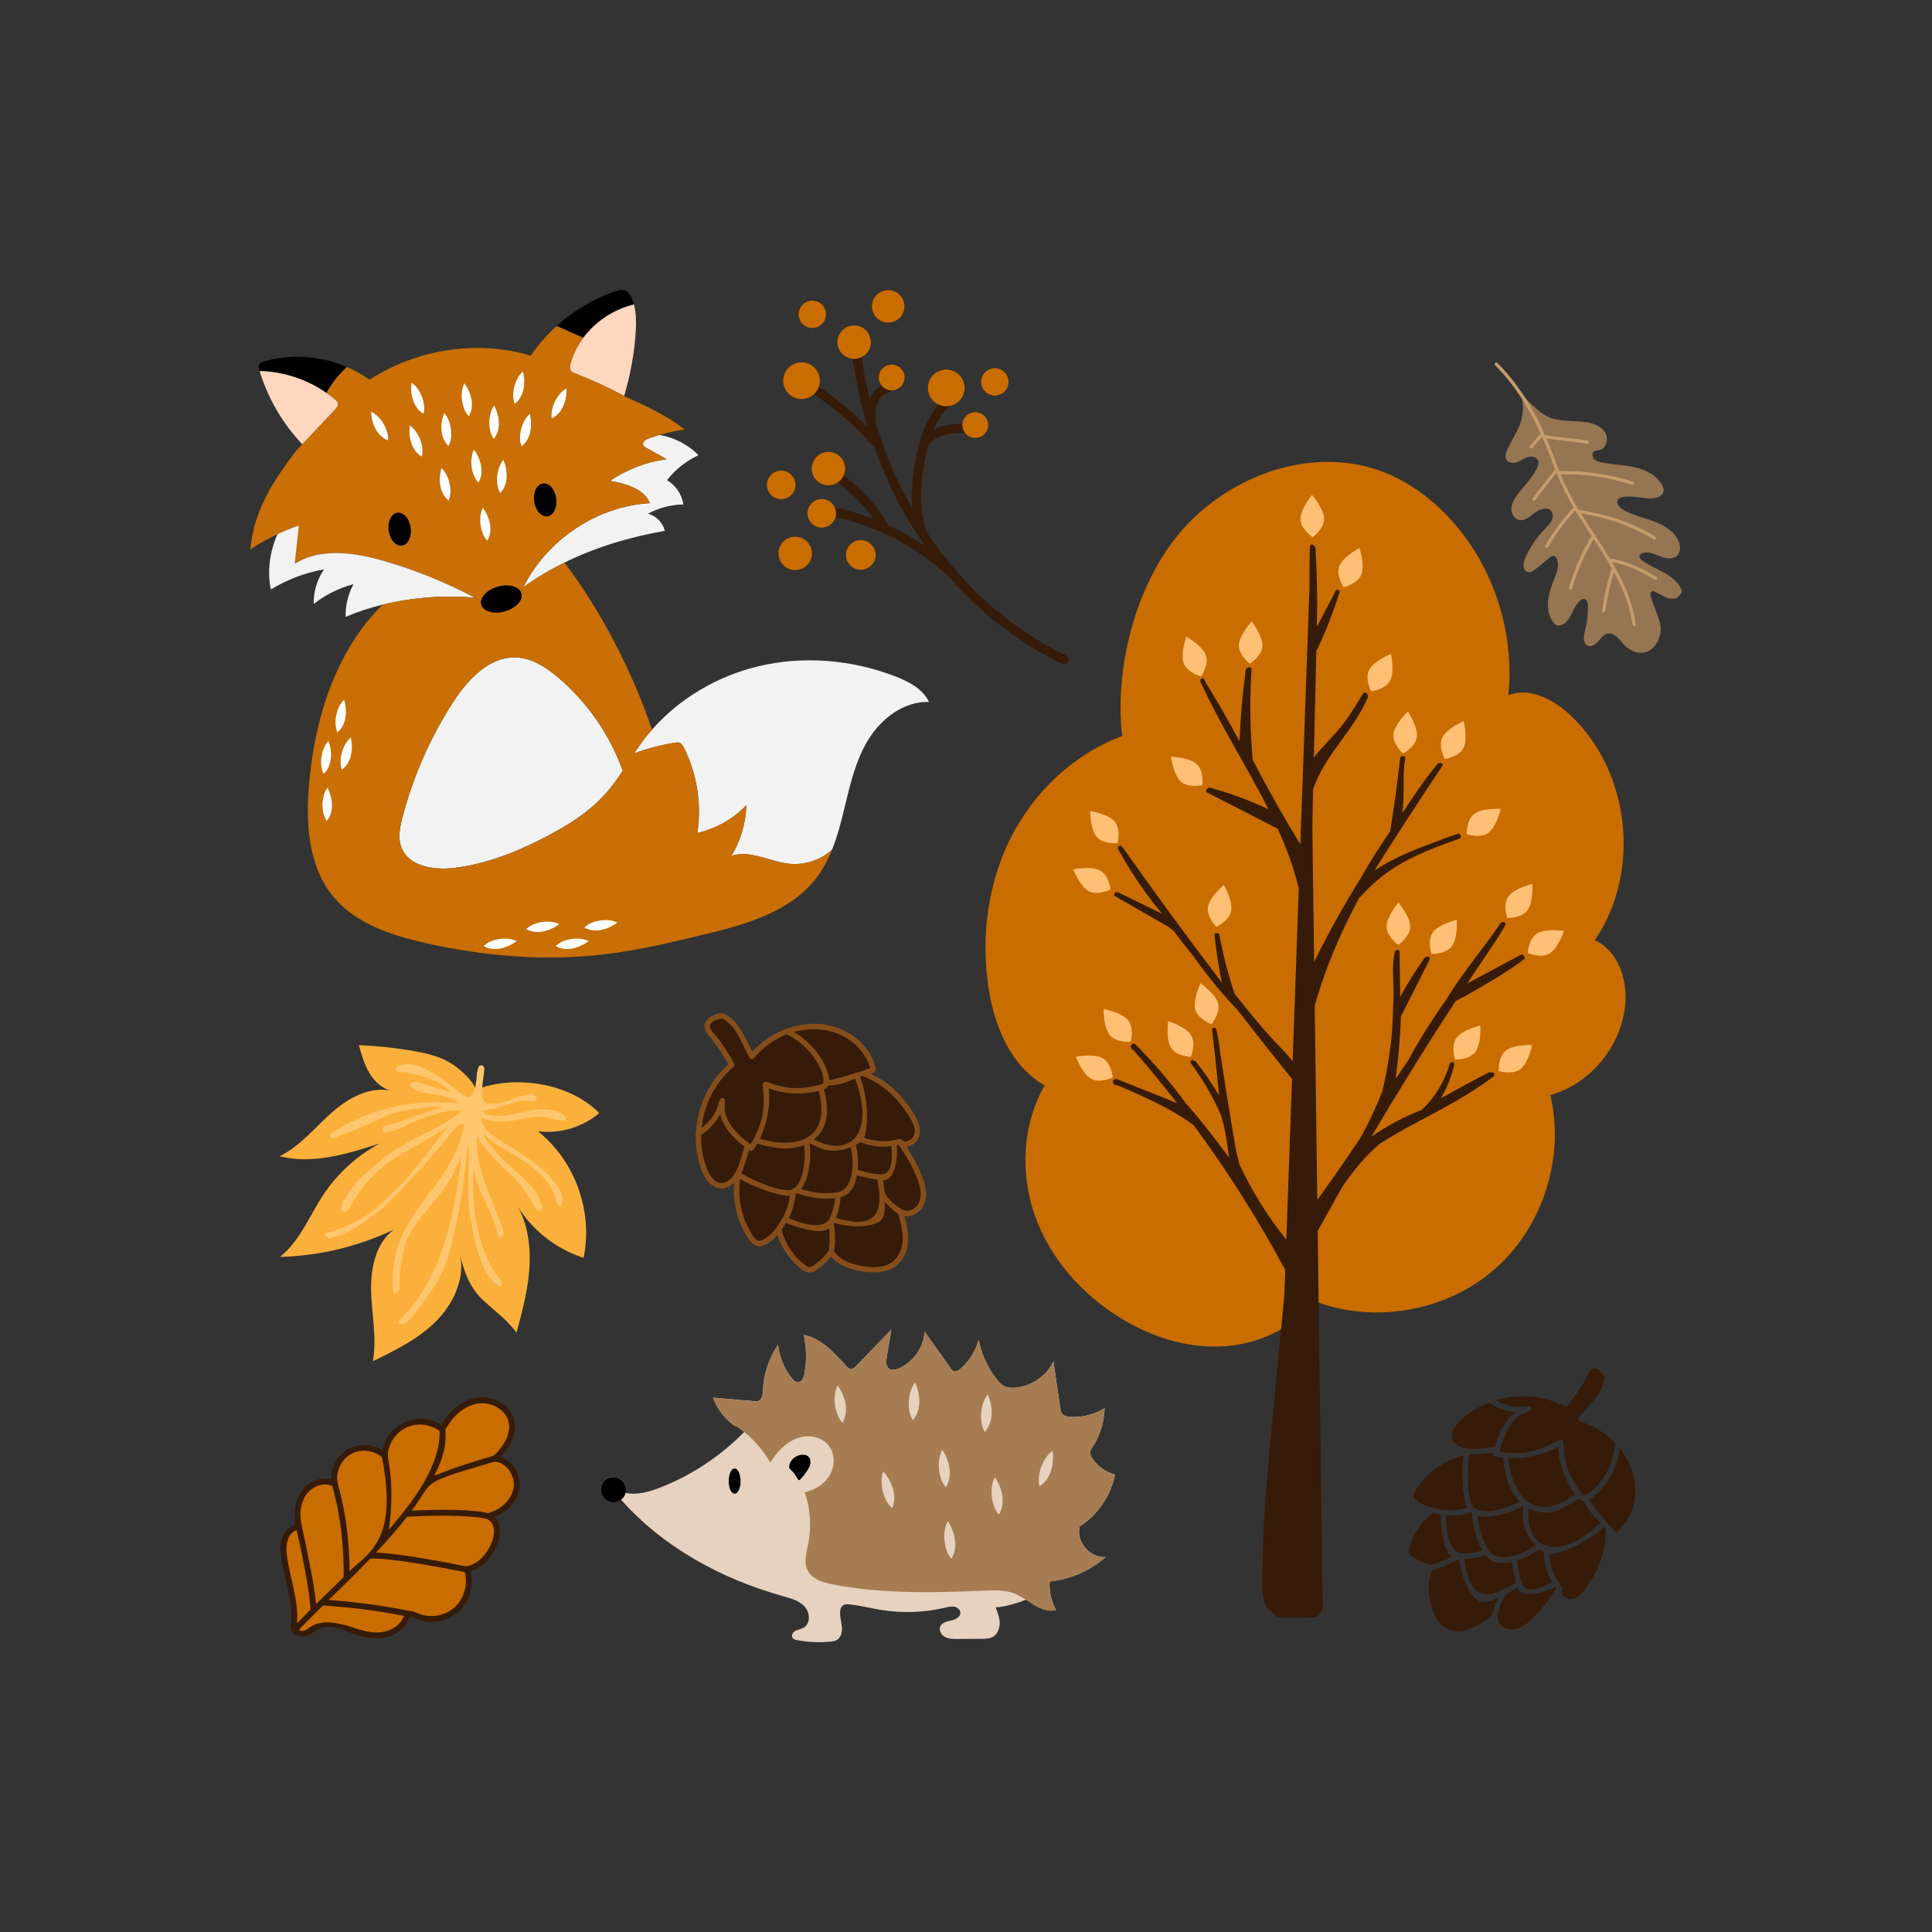 <?xml version="1.0" encoding="utf-8"?>
<!-- Generator: Adobe Illustrator 16.0.0, SVG Export Plug-In . SVG Version: 6.00 Build 0)  -->
<!DOCTYPE svg PUBLIC "-//W3C//DTD SVG 1.1//EN" "http://www.w3.org/Graphics/SVG/1.1/DTD/svg11.dtd">
<svg version="1.1" id="Calque_1" xmlns="http://www.w3.org/2000/svg" xmlns:xlink="http://www.w3.org/1999/xlink" x="0px" y="0px"
	 width="432px" height="432px" viewBox="0 0 432 432" enable-background="new 0 0 432 432" xml:space="preserve">
<rect x="0" y="0" width="432" height="432" fill="#333333" stroke="none"/>
<g>
	<g>
		<path fill="#C96D00" d="M250.938,164.587c-1.765-14.527,2.666-33.994,13.592-46.29c10.927-12.296,29.209-18.677,44.587-12.838
			c6.665,2.53,12.433,7.125,16.945,12.643c8.45,10.332,12.575,24.093,11.202,37.37c4.733-1.925,10.075,0.911,13.815,4.393
			c13.472,12.541,15.952,35.207,5.512,50.365c4.962,2.178,7.151,8.23,6.869,13.642c-0.498,9.558-7.586,18.416-16.803,20.997
			c3.316,13.958-1.696,29.57-12.519,38.99c-10.822,9.419-26.976,12.23-40.343,7.02c-4.84,6.299-12.776,9.834-20.711,10.196
			c-7.936,0.361-15.823-2.232-22.591-6.391c-8.588-5.278-15.655-13.254-19.045-22.748c-3.39-9.494-2.875-20.487,2.139-29.233
			c-7.604-4.291-11.277-13.306-12.57-21.941c-1.7-11.355-0.15-23.282,5.039-33.524C231.247,176.995,240.165,168.558,250.938,164.587
			z"/>
	</g>
	<path fill="#361B09" d="M340.748,213.783c-0.098-0.253-0.393-0.446-0.704-0.28c-3.991,2.134-7.982,4.269-11.973,6.402
		c1.756-2.653,3.527-5.296,5.315-7.928c0.018-0.026,0.031-0.053,0.042-0.079c1.141-1.625,2.193-3.305,3.152-5.045
		c0.271-0.493-0.386-0.927-0.739-0.608c-0.128,0.016-0.253,0.082-0.343,0.216c-3.816,5.674-8.383,10.9-11.926,16.743
		c-0.031,0.05-0.048,0.1-0.059,0.148c-3.183,4.433-6.089,9.054-8.696,13.851c-0.566,0.816-1.131,1.633-1.703,2.445
		c-0.046,0.066-0.072,0.132-0.082,0.195c-0.314,0.452-0.628,0.903-0.943,1.355c0.576-4.49,0.963-8.999,1.151-13.523
		c0.004-0.104-0.021-0.189-0.063-0.258c2.162-4.275,4.324-8.55,6.485-12.825c0.251-0.498-0.395-0.931-0.736-0.619
		c-0.133,0.014-0.263,0.076-0.359,0.209c-2.017,2.78-3.841,5.681-5.478,8.695c-0.047-3.334-0.094-6.669-0.141-10.003
		c-0.007-0.513-0.663-0.595-0.891-0.261c-0.072,0.057-0.128,0.141-0.157,0.254c-0.672,2.644-0.356,5.353-0.306,8.048
		c0.049,2.625-0.28,9.143-0.308,9.48c-0.386,4.615-1.136,9.187-2.207,13.687c-0.01,0.019-0.021,0.036-0.029,0.057
		c-1.354,3.5-2.951,6.886-4.776,10.164c-3.147,4.731-6.389,9.399-9.722,14.003c-0.189-14.294-0.385-29.08-0.575-43.4
		c2.319-8.376,5.762-16.311,9.835-23.949c2.735-3.163,5.944-5.846,9.59-7.924c4.071-2.32,8.494-3.916,12.887-5.503
		c0.343-0.125,0.392-0.498,0.254-0.741c-0.059-0.243-0.277-0.444-0.585-0.345c-1.726,0.556-3.429,1.173-5.11,1.847
		c-4.685,1.741-9.316,3.547-13.489,6.339c1.47-2.51,11.957-18.684,15.13-23.333c0.306-0.448-0.292-0.864-0.683-0.63
		c-0.127-0.018-0.262,0.023-0.375,0.158c-2.885,3.454-5.365,7.213-7.847,10.961c0.113-1.042,0.191-2.087,0.232-3.138
		c0.117-3.013-0.13-6.03,0.386-9.018c0.09-0.521-0.579-0.777-0.843-0.458c-0.145,0.072-0.262,0.208-0.284,0.405
		c-0.603,5.446-1.347,10.873-2.229,16.279c-0.002,0.01-0.001,0.02-0.002,0.03c-2.194,3.261-4.38,6.534-6.284,9.97
		c-3.896,6.225-7.468,12.64-10.714,19.226c-0.094-7.056-0.185-13.939-0.272-20.526c-0.042-3.197-0.083-6.324-0.124-9.368
		c-0.007-0.555,0.061-3.902,0.166-8.627c2.418-7.652,9.219-13.257,12.257-20.701c0.101-0.246,0.001-0.476-0.164-0.611
		c-0.06-0.379-0.651-0.599-0.909-0.172c-1.837,3.036-3.691,6.075-6.058,8.736c-1.662,1.87-3.454,3.61-4.964,5.594
		c0.18-7.799,0.398-16.986,0.556-23.936c0.069-0.041,0.13-0.103,0.174-0.197c1.915-4.027,3.54-8.173,4.872-12.429
		c0.044-0.085,0.089-0.169,0.133-0.254c0.29-0.553-0.554-1.031-0.843-0.478c-1.406,2.684-2.812,5.368-4.218,8.052
		c0.063-2.929,0.1-4.887,0.094-5.284c-0.076-5.756-0.2-9.195-0.349-11.035c0-0.142,0.003-0.283,0.002-0.424
		c-0.006-0.721,0.031-1.171-0.583-1.596c-0.32-0.221-0.715,0.091-0.724,0.428c-0.083,3.107-0.108,6.214-0.077,9.321
		c-0.04,0.664-0.062,1.095-0.061,1.142l-1.99,56.078c-3.767-6.164-7.317-12.454-10.646-18.865
		c-0.611-6.741-0.702-13.512-0.267-20.273c0.032-0.491-0.563-0.583-0.836-0.297c-0.206-0.019-0.404,0.085-0.442,0.354
		c-0.738,5.325-1.209,10.677-1.406,16.046c-2.396-4.41-4.839-8.792-7.523-13.033c-0.129-0.281-0.261-0.561-0.387-0.843
		c-0.248-0.551-1.033-0.091-0.847,0.452c-0.027,0.107-0.014,0.227,0.065,0.35c0.115,0.179,0.225,0.362,0.339,0.542
		c3.134,6.809,7.003,13.339,10.677,19.949c0.02,0.059,0.049,0.11,0.085,0.154c1.397,2.517,2.764,5.046,4.049,7.607
		c-4.215-1.962-8.575-3.574-13.061-4.819c-0.244-0.068-0.428,0.047-0.521,0.217c-0.357,0.128-0.526,0.653-0.104,0.87
		c5.26,2.705,10.52,5.41,15.78,8.115c1.944,4.302,3.586,8.723,4.693,13.351l-1.37,38.619c-0.021-0.026-0.044-0.054-0.063-0.078
		c-1.296-1.643-2.807-3.101-4.227-4.634c-3.063-3.306-5.877-6.83-8.686-10.351c-1.44-4.327-2.582-8.736-3.417-13.22
		c-0.052-0.278-0.272-0.373-0.487-0.337c-0.29-0.079-0.634,0.07-0.595,0.449c0.365,3.569,0.919,7.107,1.663,10.615
		c-7.594-9.95-15-20.042-22.2-30.283c-0.065-0.092-0.146-0.15-0.232-0.182c-0.333-0.411-1.057,0.063-0.776,0.581
		c2.787,5.134,6.069,9.96,9.796,14.453c-3.255-1.571-6.506-3.153-9.748-4.752c-0.128-0.063-0.252-0.065-0.36-0.031
		c-0.483-0.124-0.846,0.61-0.348,0.895c3.988,2.286,7.977,4.571,11.966,6.856c0.42,0.334,0.833,0.678,1.24,1.029
		c1.396,1.93,2.859,3.812,4.395,5.638c0.014,0.051,0.036,0.104,0.073,0.156c2.922,4.093,6.11,7.975,9.56,11.634
		c0.023,0.025,0.048,0.045,0.073,0.063c4.025,5.195,8.104,10.35,12.233,15.463l-1.275,35.934
		c-4.184-5.181-7.702-10.846-10.506-16.883c-0.306-1.166-0.577-2.343-0.835-3.521c-1.167-6.825-2.271-13.661-3.308-20.508
		c-0.012-0.084-0.042-0.15-0.081-0.202c-0.172-1.994-0.48-3.964-0.92-5.923c-0.118-0.524-1.015-0.406-0.95,0.142
		c0.583,4.891,1.104,9.789,1.574,14.692c-1.553-2.643-3.283-5.172-5.19-7.584c-0.095-0.12-0.217-0.179-0.342-0.193
		c-0.376-0.466-1.186,0.021-0.816,0.516c2.679,3.586,4.936,7.44,6.737,11.528c0.179,0.711,0.386,1.417,0.602,2.12
		c0.574,2.473,0.886,4.974,1.241,7.472c-3.093-4.152-6.224-8.277-9.68-12.134c-3.42-4.712-7.206-9.139-11.339-13.247
		c-0.279-0.277-0.649-0.104-0.776,0.171c-0.192,0.137-0.285,0.44-0.138,0.645c0.075,0.105,0.151,0.21,0.226,0.315
		c0.084,0.118,0.208,0.198,0.341,0.223c3.374,3.873,6.634,7.842,9.775,11.9c-1.429-0.661-2.911-1.216-4.374-1.798
		c-3.074-1.222-6.147-2.443-9.221-3.665c-0.219-0.087-0.389-0.007-0.485,0.139c-0.128,0.057-0.234,0.161-0.263,0.309
		c-0.096,0.49,0.25,0.959,0.764,0.955c0.044,0,0.088-0.01,0.13-0.023c5.929,2.534,11.868,5.123,17.106,8.933
		c7.595,10.292,14.444,21.125,20.487,32.409l-0.198,5.584c-0.869,9.006-1.737,18.012-2.606,27.019
		c-1.052,10.904-2.124,21.825-2.229,32.788c-0.026,2.714-0.371,5.806,0.284,8.461c0.108,0.438,0.274,0.86,0.491,1.242
		c-0.005,0.118,0.031,0.242,0.126,0.355c0.351,0.415,0.714,0.759,1.116,1.051c0.317,0.298,0.633,0.597,0.95,0.895
		c0.168,0.159,0.368,0.167,0.528,0.086c0.357,0.213,0.772,0.336,1.216,0.33l6.398-0.085c1.279-0.017,2.312-1.078,2.295-2.357
		c0,0-0.513-38.672-1.115-84.066c1.857-3.383,3.732-6.756,5.638-10.111c2.395-3.439,5.042-6.721,8.226-9.407
		c1.02-0.653,2.051-1.287,3.097-1.897c2.468-1.442,4.993-2.784,7.514-4.129c5.116-2.729,10.224-5.497,14.831-9.043
		c0.489-0.376-0.005-1.211-0.5-0.83c-0.002,0.001-0.003,0.002-0.005,0.004c-0.14-0.123-0.343-0.177-0.554-0.068
		c-3.606,1.867-7.177,3.8-10.714,5.793c1.375-2.329,2.385-4.85,2.995-7.532c0.119-0.521-0.552-0.774-0.833-0.454
		c-0.085,0.056-0.155,0.143-0.19,0.268c-1.123,3.965-3.255,7.469-6.22,10.288c-3.984,1.557-7.758,3.564-11.273,6.005
		c6.055-10.264,12.342-20.39,18.859-30.367c0.129,0.069,10.687-5.672,15.275-9.333C341.059,214.245,340.966,213.944,340.748,213.783
		z M290.603,193.432c-0.001-0.002-0.001-0.004-0.002-0.006h0.002V193.432z"/>
	<g>
		<path fill="#FFC075" d="M290.799,116.081c0.03,2.26,2.692,4.057,2.692,4.057s2.614-1.867,2.583-4.126
			c-0.03-2.26-2.709-5.349-2.709-5.349S290.769,113.821,290.799,116.081z"/>
		<path fill="#FFC075" d="M299.509,126.516c-0.85,2.094,0.907,4.783,0.907,4.783s3.133-0.707,3.982-2.801
			c0.849-2.095-0.422-5.981-0.422-5.981S300.358,124.421,299.509,126.516z"/>
		<path fill="#FFC075" d="M310.825,152.215c1.061-1.995,0.199-5.993,0.199-5.993s-3.796,1.52-4.857,3.515
			c-1.062,1.995,0.408,4.852,0.408,4.852S309.764,154.21,310.825,152.215z"/>
		<path fill="#FFC075" d="M277.012,144.21c-0.104,2.258,2.447,4.209,2.447,4.209s2.72-1.709,2.824-3.966
			c0.104-2.258-2.388-5.5-2.388-5.5S277.116,141.953,277.012,144.21z"/>
		<path fill="#FFC075" d="M268.585,151.246c0,0,1.831-2.639,1.041-4.756c-0.79-2.118-4.354-4.122-4.354-4.122
			s-1.379,3.85-0.589,5.967C265.473,150.452,268.585,151.246,268.585,151.246z"/>
		<path fill="#FFC075" d="M267.59,170.856c-1.674-1.519-5.76-1.664-5.76-1.664s0.541,4.053,2.214,5.572
			c1.674,1.519,4.803,0.796,4.803,0.796S269.264,172.375,267.59,170.856z"/>
		<path fill="#FFC075" d="M249.902,188.545c0,0,0.817-3.106-0.649-4.826s-5.502-2.383-5.502-2.383s0.021,4.089,1.488,5.809
			C246.706,188.863,249.902,188.545,249.902,188.545z"/>
		<path fill="#FFC075" d="M243.464,199.28c1.992,1.068,4.853-0.392,4.853-0.392s-0.368-3.191-2.36-4.259
			c-1.992-1.068-5.992-0.219-5.992-0.219S241.472,198.212,243.464,199.28z"/>
		<path fill="#FFC075" d="M270.105,202.731c-0.401,2.224,1.871,4.495,1.871,4.495s2.921-1.335,3.322-3.559s-1.641-5.767-1.641-5.767
			S270.506,200.507,270.105,202.731z"/>
		<path fill="#FFC075" d="M268.427,219.854c0,0-1.739,3.701-1.153,5.884c0.585,2.183,3.608,3.269,3.608,3.269
			s2.073-2.453,1.488-4.636C271.785,222.188,268.427,219.854,268.427,219.854z"/>
		<path fill="#FFC075" d="M261.208,228.317c0,0-0.566,4.05,0.638,5.962c1.205,1.912,4.414,2.056,4.414,2.056
			s1.255-2.957,0.051-4.869C265.105,229.554,261.208,228.317,261.208,228.317z"/>
		<path fill="#FFC075" d="M246.761,225.634c0,0-0.037,4.089,1.406,5.829c1.442,1.74,4.643,1.466,4.643,1.466
			s0.862-3.094-0.581-4.834C250.787,226.355,246.761,225.634,246.761,225.634z"/>
		<path fill="#FFC075" d="M246.551,236.612c-1.971-1.105-5.987-0.332-5.987-0.332s1.435,3.829,3.406,4.935s4.859-0.3,4.859-0.3
			S248.522,237.717,246.551,236.612z"/>
		<path fill="#FFC075" d="M311.574,164.144c-0.251,2.246,2.167,4.36,2.167,4.36s2.825-1.528,3.077-3.773
			c0.251-2.246-2.023-5.645-2.023-5.645S311.825,161.898,311.574,164.144z"/>
		<path fill="#FFC075" d="M327.24,167.237c1.008-2.022,0.042-5.996,0.042-5.996s-3.756,1.618-4.764,3.641
			c-1.009,2.022,0.535,4.839,0.535,4.839S326.231,169.26,327.24,167.237z"/>
		<path fill="#FFC075" d="M329.671,181.97c-1.814,1.348-1.711,4.558-1.711,4.558s3.044,1.025,4.858-0.323
			c1.814-1.348,2.749-5.329,2.749-5.329S331.485,180.622,329.671,181.97z"/>
		<path fill="#FFC075" d="M325.728,205.674c0,0-3.978,0.947-5.32,2.766c-1.342,1.818-0.307,4.859-0.307,4.859
			s3.21,0.093,4.553-1.726C325.996,209.754,325.728,205.674,325.728,205.674z"/>
		<path fill="#FFC075" d="M325.675,232.063c-1.342,1.818-0.307,4.859-0.307,4.859s3.21,0.092,4.553-1.726
			c1.342-1.818,1.074-5.899,1.074-5.899S327.017,230.244,325.675,232.063z"/>
		<path fill="#FFC075" d="M336.727,234.895c-1.781,1.391-1.602,4.598-1.602,4.598s3.067,0.952,4.849-0.439
			c1.781-1.391,2.621-5.393,2.621-5.393S338.508,233.504,336.727,234.895z"/>
		<path fill="#FFC075" d="M341.563,203.538c1.342-1.818,1.074-5.899,1.074-5.899s-3.978,0.947-5.32,2.766s-0.307,4.859-0.307,4.859
			S340.221,205.356,341.563,203.538z"/>
		<path fill="#FFC075" d="M343.735,208.7c-1.934,1.169-2.137,4.375-2.137,4.375s2.933,1.31,4.867,0.141
			c1.934-1.169,3.243-5.043,3.243-5.043S345.669,207.531,343.735,208.7z"/>
		<path fill="#FFC075" d="M310.049,207.193c-0.003,2.26,2.633,4.096,2.633,4.096s2.641-1.829,2.644-4.089
			c0.003-2.26-2.631-5.388-2.631-5.388S310.052,204.933,310.049,207.193z"/>
	</g>
</g>
<g>
	<path d="M141.756,68.071c-0.108-0.407-0.238-0.809-0.396-1.202c-0.366-0.909-0.985-1.846-1.946-2.035
		c-0.567-0.111-1.148,0.064-1.696,0.25c-4.888,1.656-9.416,4.346-13.243,7.808c1.982,0.88,3.965,1.761,5.947,2.642
		C133.166,71.861,137.273,69.16,141.756,68.071z"/>
	<path d="M77.584,82.062c-5.811-2.508-12.5-3.006-18.584-1.233c-0.376,0.109-0.779,0.249-0.993,0.577
		c-0.264,0.405-0.142,0.939-0.003,1.403c0.016,0.052,0.034,0.104,0.049,0.156c5.313,0.116,10.583,1.845,14.936,4.892
		C74.18,85.685,75.742,83.717,77.584,82.062z"/>
	<path fill="#FFD7BF" d="M141.756,68.071c-4.483,1.088-8.59,3.79-11.334,7.462c-1.282,1.716-2.267,3.644-2.853,5.718
		c-0.15,0.531-0.264,1.141,0.039,1.602c0.236,0.359,0.664,0.532,1.065,0.686c3.729,1.437,7.366,3.108,10.887,4.996
		c1.385-4.622,2.339-9.727,2.597-14.529C142.265,72.02,142.264,69.981,141.756,68.071z"/>
	<path fill="#F2F2F2" d="M124.863,151.54c-2.657-2.262-5.752-4.311-9.235-4.521c-6.188-0.374-11.114,4.993-14.46,10.211
		c-5.026,7.838-8.81,16.471-11.168,25.478c-0.585,2.233-1.073,4.651-0.237,6.803c1.645,4.233,7.261,5.104,11.77,4.564
		c7.207-0.864,14.072-3.598,20.509-6.95c4.985-2.597,9.847-5.642,13.554-9.867c1.35-1.539,2.525-3.209,3.656-4.916
		C136.361,164.322,131.356,157.067,124.863,151.54z"/>
	<path fill="#F2F2F2" d="M149.146,107.365c1.86-2.379,4.29-4.31,7.028-5.583c-2.321-2.388-5.432-3.977-8.712-4.528
		c-0.81,0.236-1.614,0.493-2.408,0.779c-0.671,0.242-1.482,0.787-1.244,1.459c0.112,0.315,0.427,0.504,0.72,0.667
		c1.511,0.84,3.022,1.679,4.533,2.519c-4.521,0.597-8.896,2.268-12.665,4.837c3.504,0.642,7.555,1.702,8.924,4.991
		c-11.864,0.669-23.042,8.207-28.318,18.819c2.9-2.11,5.992-3.949,9.218-5.538c7.04-3.468,14.717-5.75,22.434-7.084
		c-0.429-1.835-1.942-3.374-3.771-3.831c2.425-1.311,5.167-2.028,7.922-2.074C152.476,110.564,151.091,108.511,149.146,107.365z"/>
	<path fill="#C96F06" d="M144.53,100.159c-0.293-0.163-0.608-0.351-0.72-0.667c-0.238-0.672,0.572-1.218,1.244-1.459
		c0.794-0.286,1.598-0.543,2.408-0.779c1.843-0.536,3.723-0.945,5.624-1.216c-4.125-3.216-8.61-5.278-12.973-7.208
		c-0.183-0.1-0.368-0.196-0.551-0.294c-3.521-1.888-7.159-3.559-10.887-4.996c-0.401-0.154-0.83-0.327-1.065-0.686
		c-0.302-0.461-0.188-1.071-0.039-1.602c0.585-2.075,1.57-4.002,2.853-5.718c-1.982-0.881-3.965-1.762-5.947-2.642
		c-2.148,1.943-4.078,4.129-5.723,6.515l-0.034,0.129c-12.032-3.626-25.472-1.454-36.047,5.335l-0.103,0.004
		c-1.554-1.118-3.229-2.056-4.984-2.813c-1.842,1.656-3.404,3.624-4.596,5.795c0.658,0.461,1.296,0.951,1.909,1.471
		c0.266,0.225,0.54,0.477,0.625,0.814c0.143,0.564-0.289,1.097-0.689,1.52c-2.418,2.556-4.836,5.112-7.254,7.667
		c-0.46,0.487-0.92,0.974-1.381,1.46c-5.262,6.976-9.405,13.351-10.226,22.05c1.939-1.278,3.974-2.409,6.078-3.394
		c1.558-0.729,3.153-1.38,4.78-1.938c-0.304,2.849-0.607,5.697-0.911,8.546c5.836-3.662,13.414-2.514,20.03-0.595
		c6.995,2.029,13.778,4.784,20.211,8.199c0.474,0.251,0.945,0.507,1.416,0.765c0.187-1.316,1.681-2.666,3.748-3.244
		c2.027-0.567,3.969-0.215,4.838,0.769c0.131,0.148,0.238,0.31,0.316,0.485c0.167-0.374,0.343-0.743,0.525-1.109
		c5.276-10.612,16.454-18.149,28.318-18.819c-1.369-3.289-5.42-4.35-8.924-4.991c3.768-2.569,8.144-4.24,12.665-4.837
		C147.552,101.838,146.041,100.999,144.53,100.159z"/>
	<path fill="#FFD7BF" d="M75.522,90.142c-0.085-0.338-0.359-0.589-0.625-0.814c-0.613-0.52-1.251-1.01-1.909-1.471
		c-4.353-3.047-9.623-4.776-14.936-4.892c1.851,6.095,5.143,11.744,9.527,16.365c2.418-2.556,4.836-5.112,7.254-7.667
		C75.233,91.239,75.665,90.707,75.522,90.142z"/>
	<path fill="#F2F2F2" d="M200.232,151.257c-9.754-3.772-20.649-4.708-30.812-2.241c-9.06,2.199-17.479,7.147-23.627,14.135
		c-0.749,0.851-1.466,1.731-2.145,2.641c-0.643,0.863-1.252,1.75-1.849,2.647c2.935-1.06,5.966-1.855,9.045-2.364
		c0.366-0.061,0.751-0.115,1.098,0.017c0.478,0.183,0.757,0.669,0.987,1.126c2.932,5.829,3.995,12.582,2.994,19.03
		c4.153-0.934,8.016-3.12,10.955-6.2c-0.103,3.983-1.267,7.934-3.34,11.336c4.247-1.43,8.681,1.38,13.145,1.778
		c3.377,0.301,6.856-0.877,9.361-3.161c1.175-2.925,1.982-6.033,2.725-9.102c1.303-5.384,2.528-10.913,5.452-15.617
		s7.964-8.511,13.5-8.328C206.347,154.047,203.232,152.417,200.232,151.257z"/>
	<path fill="#F2F2F2" d="M85.95,125.459c-6.617-1.919-14.194-3.067-20.03,0.595c0.304-2.849,0.607-5.698,0.911-8.546
		c-1.627,0.558-3.222,1.209-4.78,1.938c-1.708,3.674-2.365,8.496-1.477,12.362c3.631-2.231,7.689-3.766,11.889-4.497
		c-1.565,2.246-2.389,5-2.315,7.737c2.624-2.062,5.673-3.579,8.9-4.429c-1.217,2.225-1.833,4.775-1.768,7.311
		c2.604-1.117,5.399-2.027,8.291-2.732c6.729-1.64,13.982-2.159,20.59-1.539C99.728,130.244,92.945,127.489,85.95,125.459z"/>
	<path fill="#C96F06" d="M176.685,193.163c-4.464-0.398-8.898-3.208-13.145-1.778c2.073-3.402,3.237-7.353,3.34-11.336
		c-2.939,3.08-6.802,5.266-10.955,6.2c1-6.448-0.062-13.201-2.994-19.03c-0.23-0.457-0.51-0.944-0.987-1.126
		c-0.347-0.132-0.732-0.078-1.098-0.017c-3.079,0.509-6.11,1.304-9.045,2.364c0.596-0.897,1.206-1.784,1.849-2.647
		c0.678-0.91,1.396-1.79,2.145-2.641c-4.453-13.093-11.262-26.315-19.571-37.364c-3.226,1.589-6.318,3.428-9.218,5.538
		c-0.182,0.366-0.357,0.735-0.525,1.109c0.036,0.081,0.069,0.165,0.093,0.251c0.426,1.523-1.233,3.318-3.706,4.009
		c-2.473,0.691-4.822,0.018-5.248-1.505c-0.07-0.25-0.078-0.507-0.042-0.766c-0.47-0.258-0.942-0.514-1.416-0.765
		c-6.608-0.62-13.861-0.101-20.59,1.539C75.102,145.469,70.353,160.656,69.1,175.39c-0.741,8.717-0.181,18.242,5.358,25.014
		c4.963,6.068,12.933,8.708,20.579,10.438c13.427,3.039,27.361,4.184,41.017,2.441c6.979-0.891,13.839-2.525,20.683-4.157
		c9.583-2.285,19.947-5.062,25.891-12.918c1.437-1.899,2.532-4.001,3.418-6.207C183.541,192.285,180.062,193.463,176.685,193.163z
		 M135.595,177.258c-3.707,4.225-8.568,7.27-13.554,9.867c-6.438,3.353-13.303,6.086-20.509,6.95
		c-4.509,0.541-10.125-0.331-11.77-4.564c-0.836-2.152-0.348-4.57,0.237-6.803c2.358-9.007,6.143-17.64,11.168-25.478
		c3.346-5.218,8.272-10.584,14.46-10.211c3.483,0.21,6.578,2.259,9.235,4.521c6.494,5.527,11.498,12.782,14.388,20.803
		C138.12,174.049,136.944,175.72,135.595,177.258z"/>
	<path d="M116.572,132.685c-0.024-0.086-0.057-0.17-0.093-0.251c-0.079-0.176-0.186-0.337-0.316-0.485
		c-0.87-0.983-2.812-1.335-4.838-0.769c-2.067,0.578-3.561,1.927-3.748,3.244c-0.037,0.259-0.028,0.516,0.042,0.766
		c0.426,1.522,2.775,2.196,5.248,1.505C115.338,136.003,116.998,134.208,116.572,132.685z"/>
	<ellipse transform="matrix(0.99 -0.141 0.141 0.99 -15.836 13.843)" cx="89.42" cy="118.27" rx="2.484" ry="3.713"/>
	<ellipse transform="matrix(0.99 -0.141 0.141 0.99 -14.58 18.381)" cx="121.951" cy="111.708" rx="2.484" ry="3.713"/>
	<g>
		<path fill="#FFFFFF" d="M107.914,113.654c-1.033,2.072-0.526,5.655,1.046,7.246c1.372-2.268,0.563-5.237-0.984-7.383
			L107.914,113.654z"/>
	</g>
	<g>
		<path fill="#FFFFFF" d="M73.141,176.247c-1.34,1.888-1.393,5.505-0.085,7.32c1.706-2.029,1.365-5.087,0.167-7.446L73.141,176.247z
			"/>
	</g>
	<g>
		<path fill="#FFFFFF" d="M115.388,210.371c-2.089-0.999-5.663-0.434-7.228,1.164c2.291,1.335,5.246,0.477,7.366-1.105
			L115.388,210.371z"/>
	</g>
	<g>
		<path fill="#FFFFFF" d="M124.912,206.573c-2.089-0.999-5.663-0.434-7.228,1.165c2.291,1.334,5.246,0.477,7.366-1.105
			L124.912,206.573z"/>
	</g>
	<g>
		<path fill="#FFFFFF" d="M131.487,210.371c-2.088-0.999-5.662-0.434-7.227,1.164c2.29,1.335,5.245,0.477,7.366-1.105
			L131.487,210.371z"/>
	</g>
	<g>
		<path fill="#FFFFFF" d="M137.894,206.233c-2.089-0.999-5.663-0.434-7.228,1.164c2.291,1.334,5.246,0.477,7.366-1.105
			L137.894,206.233z"/>
	</g>
	<g>
		<path fill="#FFFFFF" d="M78.34,165.01c-1.765,1.499-2.709,4.991-1.891,7.072c2.154-1.545,2.579-4.593,2.001-7.174L78.34,165.01z"
			/>
	</g>
	<g>
		<path fill="#FFFFFF" d="M73.355,165.781c-1.561,1.71-2.055,5.294-0.979,7.254c1.941-1.805,1.976-4.882,1.076-7.37L73.355,165.781z
			"/>
	</g>
	<g>
		<path fill="#FFFFFF" d="M76.842,156.568c-1.654,1.62-2.347,5.171-1.382,7.189c2.038-1.695,2.245-4.765,1.484-7.299L76.842,156.568
			z"/>
	</g>
	<g>
		<path fill="#FFFFFF" d="M105.93,100.672c-1.033,2.072-0.526,5.655,1.046,7.246c1.372-2.268,0.563-5.237-0.985-7.383
			L105.93,100.672z"/>
	</g>
	<g>
		<path fill="#FFFFFF" d="M103.775,85.82c-1.033,2.072-0.526,5.655,1.046,7.246c1.372-2.269,0.563-5.237-0.984-7.383L103.775,85.82z
			"/>
	</g>
	<g>
		<path fill="#FFFFFF" d="M110.418,90.816c-1.322,1.901-1.338,5.519-0.013,7.32c1.686-2.046,1.314-5.1,0.093-7.447L110.418,90.816z"
			/>
	</g>
	<g>
		<path fill="#FFFFFF" d="M112.478,102.954c-1.477,1.784-1.796,5.387-0.627,7.293c1.851-1.897,1.737-4.972,0.718-7.413
			L112.478,102.954z"/>
	</g>
	<g>
		<path fill="#FFFFFF" d="M118.349,92.655c-1.729,1.539-2.593,5.053-1.726,7.114c2.118-1.595,2.471-4.651,1.833-7.219
			L118.349,92.655z"/>
	</g>
	<g>
		<path fill="#FFFFFF" d="M126.534,86.933c-2.007,1.153-3.57,4.417-3.142,6.612c2.398-1.128,3.369-4.049,3.27-6.692L126.534,86.933z
			"/>
	</g>
	<g>
		<path fill="#FFFFFF" d="M116.818,83.188c-1.729,1.539-2.592,5.053-1.725,7.114c2.117-1.594,2.471-4.651,1.833-7.219
			L116.818,83.188z"/>
	</g>
	<g>
		<path fill="#FFFFFF" d="M99.404,92.461c1.54,1.729,1.989,5.319,0.888,7.266c-1.918-1.83-1.915-4.907-0.983-7.383L99.404,92.461z"
			/>
	</g>
	<g>
		<path fill="#FFFFFF" d="M98.811,104.758c1.679,1.594,2.428,5.134,1.495,7.166c-2.065-1.662-2.319-4.729-1.599-7.274
			L98.811,104.758z"/>
	</g>
	<g>
		<path fill="#FFFFFF" d="M83.094,92.134c2.095,0.986,3.917,4.112,3.668,6.335c-2.482-0.931-3.687-3.762-3.801-6.405L83.094,92.134z
			"/>
	</g>
	<g>
		<path fill="#FFFFFF" d="M92.137,85.653c1.901,1.321,3.178,4.706,2.564,6.856c-2.293-1.33-3.01-4.322-2.684-6.948L92.137,85.653z"
			/>
	</g>
	<g>
		<path fill="#FFFFFF" d="M91.75,95.235c1.901,1.321,3.178,4.707,2.563,6.857c-2.292-1.33-3.009-4.322-2.684-6.948L91.75,95.235z"/>
	</g>
</g>
<g>
	<g>
		<path fill="#E6D2BE" d="M247.243,348.147c-3.491,0.325-6.7-3.442-5.824-6.837c4.05-2.584,6.973-6.874,7.895-11.589
			c-2.098-0.523-3.974-1.886-5.12-3.719c-0.21-0.336-0.401-0.704-0.409-1.1c-0.012-0.538,0.311-1.018,0.599-1.472
			c1.619-2.55,2.532-5.543,2.612-8.563c-2.259,1.4-4.95,2.094-7.604,1.959c-0.705-0.036-1.485-0.172-1.909-0.735
			c-0.266-0.354-0.338-0.812-0.403-1.25c-0.511-3.48-1.021-6.962-1.532-10.442c-1.545,3.264-4.91,5.59-8.51,5.882
			c-0.893,0.072-1.83,0.019-2.615-0.412c-0.603-0.33-1.07-0.856-1.498-1.393c-2.063-2.588-3.484-5.683-4.104-8.934
			c-0.653,2.54-2.105,4.868-4.099,6.571c-0.384,0.328-0.871,0.653-1.359,0.52c-0.367-0.1-0.616-0.431-0.836-0.741
			c-1.931-2.715-3.861-5.43-5.792-8.145c-0.189,3.543-2.539,6.882-5.81,8.258c-0.666,0.28-1.473,0.471-2.075,0.072
			c-0.798-0.529-0.73-1.701-0.572-2.645c0.345-2.045,0.689-4.091,1.033-6.136c-2.676,2.764-5.353,5.527-8.029,8.291
			c-0.221,0.228-0.462,0.467-0.773,0.529c-0.531,0.104-0.999-0.335-1.36-0.738c-2.651-2.958-5.547-6.129-9.443-6.901
			c0.63,2.833,0.695,5.79,0.189,8.647c-0.161,0.911-0.661,2.033-1.583,1.956c-0.489-0.041-0.869-0.432-1.179-0.813
			c-1.756-2.155-2.864-4.831-3.147-7.597c-2.057,3.021-3.249,6.624-3.399,10.276c-0.037,0.887-0.151,1.989-0.982,2.301
			c-0.3,0.113-0.63,0.087-0.949,0.059c-3.069-0.265-6.138-0.531-9.208-0.796c0.912,2.583,2.674,4.857,4.947,6.385l0.186-0.064
			c0.632,0.423,1.242,0.877,1.832,1.358c-5.304,5.408-11.755,9.691-18.813,12.444c-2.453,0.957-5.194,1.72-7.711,1.184
			c0.061-0.231,0.097-0.473,0.097-0.724c0-1.567-1.27-2.837-2.837-2.837c-1.566,0-2.837,1.27-2.837,2.837s1.271,2.837,2.837,2.837
			c0.65,0,1.248-0.221,1.726-0.589c9.435,10.67,22.503,17.743,36.23,21.578c1.747,0.488,3.614,0.989,4.831,2.334
			s1.323,3.846-0.265,4.724c-0.555,0.307-1.218,0.368-1.781,0.662c-0.563,0.293-1.02,1-0.7,1.548
			c0.22,0.376,0.698,0.499,1.126,0.577c2.42,0.439,4.9,0.545,7.349,0.314c0.503-0.047,1.021-0.114,1.458-0.368
			c1-0.582,1.243-1.93,1.115-3.08c-0.127-1.149-0.516-2.291-0.36-3.437c0.063-0.465,0.238-0.948,0.622-1.219
			c0.418-0.294,0.975-0.27,1.482-0.216c2.428,0.253,4.802,0.875,7.213,1.255c4.692,0.741,9.529,0.558,14.151-0.536
			c0.666-0.157,1.352-0.334,2.024-0.214c0.673,0.121,1.331,0.636,1.368,1.319c0.051,0.964-1.046,1.549-1.988,1.763
			c-0.942,0.213-2.059,0.413-2.478,1.283c-0.416,0.86,0.168,1.935,1.006,2.393c0.838,0.459,1.84,0.465,2.795,0.46
			c1.809-0.01,3.617-0.021,5.426-0.03c0.849-0.005,1.739-0.02,2.482-0.432c1.063-0.59,1.571-1.89,1.555-3.106
			s-0.466-2.38-0.909-3.513c1.685-0.005,4.639-0.842,6.772-1.701c2.209,1.398,4.345,2.954,6.742,2.289
			c-1.099-1.918-1.601-4.173-1.421-6.376C239.328,353.155,243.774,351.213,247.243,348.147z"/>
	</g>
	<g>
		<path fill="#A67C52" d="M247.243,348.157c-3.491,0.325-6.7-3.442-5.824-6.837c4.05-2.584,6.973-6.874,7.895-11.588
			c-2.097-0.524-3.973-1.886-5.12-3.719c-0.21-0.336-0.401-0.704-0.409-1.1c-0.012-0.538,0.311-1.018,0.599-1.472
			c1.619-2.55,2.532-5.543,2.612-8.563c-2.259,1.4-4.95,2.094-7.604,1.958c-0.705-0.036-1.485-0.172-1.909-0.735
			c-0.266-0.354-0.338-0.812-0.403-1.25c-0.511-3.481-1.021-6.962-1.532-10.443c-1.545,3.264-4.91,5.59-8.51,5.882
			c-0.893,0.073-1.83,0.019-2.615-0.411c-0.602-0.33-1.07-0.856-1.498-1.393c-2.063-2.588-3.484-5.683-4.104-8.934
			c-0.653,2.54-2.105,4.868-4.099,6.571c-0.384,0.328-0.871,0.652-1.359,0.52c-0.367-0.1-0.616-0.43-0.837-0.74
			c-1.93-2.715-3.861-5.43-5.792-8.146c-0.189,3.543-2.539,6.883-5.81,8.259c-0.666,0.28-1.473,0.471-2.075,0.072
			c-0.798-0.528-0.73-1.701-0.572-2.645c0.345-2.045,0.689-4.091,1.033-6.136c-2.676,2.764-5.353,5.527-8.029,8.291
			c-0.221,0.228-0.461,0.467-0.772,0.529c-0.531,0.105-0.999-0.335-1.36-0.738c-2.651-2.957-5.547-6.128-9.443-6.9
			c0.63,2.833,0.695,5.79,0.189,8.647c-0.161,0.911-0.661,2.033-1.583,1.956c-0.489-0.041-0.869-0.432-1.179-0.812
			c-1.756-2.155-2.864-4.832-3.146-7.597c-2.057,3.021-3.249,6.624-3.399,10.276c-0.037,0.887-0.151,1.989-0.982,2.301
			c-0.3,0.112-0.63,0.086-0.949,0.059c-3.069-0.265-6.138-0.531-9.208-0.796c0.912,2.583,2.674,4.857,4.947,6.386l0.186-0.064
			c0.632,0.423,1.242,0.877,1.832,1.358c2.335,1.901,4.323,4.229,5.827,6.838c1.393-2.197,3.189-4.259,5.581-5.281
			c2.392-1.023,5.467-0.763,7.224,1.155c1.623,1.771,1.749,4.614,0.606,6.727c-1.143,2.112-3.359,3.509-5.702,4.042
			c1.26,3.698,1.525,7.729,0.761,11.56c-0.386,1.933-1.013,4.015-0.169,5.796c0.977,2.063,3.489,2.817,5.73,3.25
			c11.166,2.158,22.645,1.855,34.006,1.375c2.157-0.091,4.385-0.178,6.401,0.594c0.934,0.356,1.833,0.893,2.722,1.456
			c2.209,1.398,4.345,2.953,6.742,2.289c-1.099-1.918-1.601-4.173-1.421-6.376C239.328,353.164,243.774,351.222,247.243,348.157z"/>
	</g>
	<g>
		<path d="M181.204,327.237c0.085-0.546-0.042-1.152-0.443-1.532c-0.434-0.411-1.093-0.485-1.683-0.397
			c-1.442,0.215-2.782,1.525-2.602,2.972l1.056,1.112c0.302,0.468,0.604,0.936,0.905,1.403c0.042,0.067,0.091,0.138,0.167,0.162
			c0.12,0.039,0.238-0.058,0.326-0.148c0.61-0.627,1.155-1.318,1.623-2.057C180.849,328.284,181.119,327.784,181.204,327.237z"/>
	</g>
	<path d="M137.15,330.268c-1.566,0-2.837,1.271-2.837,2.837c0,1.566,1.271,2.837,2.837,2.837c0.65,0,1.248-0.221,1.726-0.589
		c0.49-0.376,0.852-0.909,1.014-1.524c0.061-0.231,0.097-0.473,0.097-0.724C139.987,331.538,138.717,330.268,137.15,330.268z"/>
	<ellipse cx="164.263" cy="331.183" rx="1.324" ry="2.827"/>
	<g>
		<path fill="#E6D2BE" d="M187.225,309.922c-1.142,2.346-0.575,6.407,1.168,8.212c1.517-2.568,0.616-5.934-1.101-8.368
			L187.225,309.922z"/>
	</g>
	<g>
		<path fill="#E6D2BE" d="M204.528,309.278c-1.571,2.083-1.795,6.177-0.431,8.284c1.982-2.229,1.745-5.705,0.527-8.423
			L204.528,309.278z"/>
	</g>
	<g>
		<path fill="#E6D2BE" d="M197.446,329.18c-0.886,2.454,0.108,6.432,2.033,8.042c1.236-2.714-0.017-5.965-1.982-8.204
			L197.446,329.18z"/>
	</g>
	<g>
		<path fill="#E6D2BE" d="M220.766,311.919c-1.604,2.059-1.893,6.148-0.562,8.276c2.017-2.198,1.835-5.677,0.66-8.414
			L220.766,311.919z"/>
	</g>
	<g>
		<path fill="#E6D2BE" d="M210.625,324.317c-1.225,2.304-0.806,6.382,0.872,8.249c1.608-2.512,0.83-5.908-0.798-8.402
			L210.625,324.317z"/>
	</g>
	<g>
		<path fill="#E6D2BE" d="M211.856,340.281c-1.225,2.304-0.806,6.382,0.872,8.249c1.608-2.512,0.83-5.908-0.798-8.402
			L211.856,340.281z"/>
	</g>
	<g>
		<path fill="#E6D2BE" d="M222.383,330.443c-1.194,2.32-0.72,6.392,0.982,8.236c1.575-2.533,0.751-5.918-0.911-8.391
			L222.383,330.443z"/>
	</g>
	<g>
		<path fill="#E6D2BE" d="M235.226,324.5c-2.099,1.551-3.478,5.412-2.769,7.819c2.534-1.573,3.295-4.973,2.9-7.926L235.226,324.5z"
			/>
	</g>
</g>
<g>
	<path fill="#854D1A" d="M202.773,246.756c-1.183-1.553-2.541-2.99-4.067-4.208c-1.217-0.972-2.542-1.802-3.955-2.449
		c0.295-0.125,0.583-0.281,0.866-0.478c0.236-0.165,0.291-0.432,0.228-0.695c-1.399-5.896-7.243-9.772-13.1-10.007
		c-2.39-0.063-4.755,0.332-7.003,1.146c-2.88,1.085-5.441,2.821-7.506,5.088c-1.695-3.132-2.826-6.689-6.196-8.439
		c-1.033-0.536-2.691,0.259-3.511,0.914c-0.621,0.496-1.04,1.2-0.985,2.014c0.058,0.865,0.624,1.564,1.164,2.194
		c1.616,1.884,2.89,4.005,4.167,6.124c-4.425,3.88-6.949,9.499-7.273,15.355c-0.149,0.504-0.036,1.246-0.019,1.752
		c0.041,1.268,0.202,2.526,0.471,3.766c0.456,2.1,1.19,4.482,2.865,5.948c0.739,0.646,1.688,1.041,2.679,0.96
		c1.017-0.083,1.879-0.634,2.593-1.328c-0.348,3.712,0.395,7.489,2.132,10.805c0.814,1.555,2.084,4.065,4.23,3.343
		c1.303-0.438,2.377-1.348,3.285-2.408c0.136,0.438,0.294,0.871,0.473,1.293c0.755,1.794,1.843,3.423,3.201,4.816
		c1.035,1.061,2.741,2.887,4.366,2.093c1.521-0.743,2.875-2.028,3.947-3.373c0.009,0.011,0.02,0.021,0.029,0.032
		c1.839,2.105,4.687,2.985,7.375,3.342c2.719,0.362,5.794,0.22,7.813-1.886c1.954-2.038,2.261-5.093,1.828-7.757
		c-0.133-0.818-0.321-1.627-0.533-2.428c-0.034-0.128-0.069-0.256-0.104-0.384c0.342,0.063,0.69,0.076,1.042,0.023
		c1.708-0.261,3.093-1.576,3.571-3.21c0.582-1.988-0.032-4.12-0.776-5.977c-0.892-2.226-2.05-4.333-3.385-6.323
		c0.599-0.055,1.196-0.294,1.675-0.662c1.308-1.002,1.538-2.614,1.146-4.139C205.051,249.833,203.869,248.195,202.773,246.756z"/>
	<g>
		<g>
			<path fill="#361B09" d="M161.685,245.56c1.537,0.37-2.423,4.07,6.132,10.328c6.02-9.725,0.292-15.297,4.333-13.74
				c5.566,2.146,9.802,0.693,11.678,0.314c1.283-0.983-1.407-8.1-7.909-11.169c-2.86,1.12-5.359,2.923-7.327,5.287
				c-0.236,0.284-0.759,0.295-0.959-0.046c-1.082-1.84-1.835-3.858-2.958-5.672c-0.522-0.844-1.136-1.618-1.91-2.245
				c-0.38-0.309-0.862-0.714-1.34-0.862c0.09-0.043,0.097-0.054,0.021-0.033c-0.059,0.012-0.117,0.023-0.175,0.036
				c-0.14,0.018-0.281,0.056-0.419,0.084c-0.657,0.132-1.495,0.487-1.899,1.056c-0.675,0.948,0.529,1.978,1.084,2.646
				c1.589,1.913,2.834,4.079,4.117,6.201c0.182,0.301,0.108,0.622-0.155,0.84c-4.071,3.37-6.563,8.406-7.109,13.634
				C161.56,248.624,160.186,245.155,161.685,245.56z"/>
		</g>
		<g>
			<path fill="#361B09" d="M191.196,241.185c-1.91,0.818-3.777,1.538-5.922,1.51c-0.21,0.446-0.581,0.717-1.037,0.914
				c1.122,4.274,1.224,8.4-2.244,11.16C189.574,258.879,195.977,254.037,191.196,241.185z"/>
		</g>
		<g>
			<path fill="#361B09" d="M187.365,266.572c3.533-0.724,3.69-6.691,2.868-10.072c-3.496,1.378-6.071,0.928-9.22-0.9
				c0.384,2.825,0.036,5.762-0.663,7.843c-0.285,0.874-0.674,1.726-1.232,2.416c2.529,0.892,5.057,1.114,7.624,0.809
				C186.951,266.64,187.157,266.608,187.365,266.572z"/>
		</g>
		<g>
			<path fill="#361B09" d="M199.343,256.252c-2.606,0.401-4.47,0.019-6.974-0.846c-0.311,0.238-0.662,0.428-1.019,0.601
				c0.476,1.867,0.614,3.726,0.419,5.606C197.817,263.18,199.826,263.725,199.343,256.252z"/>
		</g>
		<g>
			<path fill="#361B09" d="M167.506,257.147c-0.423,1.471-1.073,3.667-1.727,5.165c1.78,1.349,9.185,4.531,11.284,3.667
				c0.16-0.153,0.375-0.28,0.595-0.354c0.827-0.692,1.325-1.721,1.65-2.805c0.914-3.161,0.573-5.67,0.541-6.799
				c-3.346,1.36-7.046,0.704-10.533-0.303C168.663,256.863,168.344,257.743,167.506,257.147z"/>
		</g>
		<g>
			<path fill="#361B09" d="M185.431,241.502c1.299,0.006,9.099-2.625,9.148-2.654c-1.684-5.872-8.512-10.429-17.052-8.083
				C181.404,232.956,184.988,237.447,185.431,241.502z"/>
		</g>
		<g>
			<path fill="#361B09" d="M183.082,243.956c-3.755,0.851-7.394,0.794-11.179-0.613c0.373,3.752-0.292,7.71-2.018,11.286
				C179.167,257.232,185.701,254.088,183.082,243.956z"/>
		</g>
		<g>
			<path fill="#361B09" d="M176.34,272.374c2.671,1.111,7.18,2.684,8.999,0.408c0.247-0.579,1.058-1.873,1.395-4.84
				c-2.235,0.266-5.569,0-8.652-1.144c-0.038,0.023-0.074,0.047-0.112,0.07C177.73,268.81,177.209,270.63,176.34,272.374z"/>
		</g>
		<g>
			<path fill="#361B09" d="M185.4,274.702c-1.825,1.522-7.585-0.398-9.647-1.265c-0.033,0.052-0.431,0.726-0.991,1.52
				c0.669,2.618,2.044,5.021,4.03,6.869c0.509,0.474,1.055,0.949,1.648,1.315c0.722,0.446,1.28-0.059,1.881-0.489
				c1.142-0.817,2.119-1.813,2.954-2.937c0.02-0.098,0.045-0.196,0.066-0.291C185.473,278.578,185.563,276.576,185.4,274.702z"/>
		</g>
		<g>
			<path fill="#361B09" d="M200.541,256.031c0.209,2.754-0.345,8.014-3.109,7.888c0.402,2.054-0.214,3.669,3.96,6.324
				c0.098,0.063,0.177,0.118,0.245,0.175c0.629,0.304,1.307,0.425,2.003,0.173c1.558-0.562,2.266-2.104,2.225-3.682
				c-0.05-1.898-0.864-3.752-1.663-5.441c-0.917-1.941-2.053-3.772-3.307-5.513C200.773,255.981,200.611,256.016,200.541,256.031z"
				/>
		</g>
		<g>
			<path fill="#361B09" d="M196.175,263.773c-1.623-0.298-2.639-0.46-4.57-0.959c-0.282,1.584-0.859,3.223-2.14,4.176
				c-0.437,0.325-0.948,0.553-1.497,0.711c-0.002,0.026-0.005,0.052-0.008,0.079c-0.005,0.052-0.01,0.104-0.015,0.155
				c-0.015,0.146-0.032,0.292-0.05,0.438c-0.01,0.085-0.022,0.17-0.034,0.255c-0.008,0.062-0.018,0.124-0.026,0.186
				c-0.206,1.395-0.504,2.423-0.932,3.5C194.621,274.662,197.993,272.49,196.175,263.773z"/>
		</g>
		<g>
			<path fill="#361B09" d="M192.685,240.57c-0.162,0.034-0.135,0.031-0.377,0.136c2.049,5.438,1.797,11.817,0.882,13.707
				c4.839,1.588,7.61,0.122,8.147,0.297c0.03,0.01,0.058,0.021,0.084,0.034c0.003,0.001,0.006,0.002,0.009,0.004
				c0.28,0.135,0.441,0.407,0.791,0.467c0.702,0.119,1.469-0.336,1.873-0.886c1.253-1.704-0.464-4.223-1.418-5.638
				C200.229,245.063,196.857,242.014,192.685,240.57z"/>
		</g>
		<g>
			<path fill="#361B09" d="M197.889,268.726c0.007,1.181-0.019,3.129-0.802,4.007c-0.229,0.281-0.525,0.516-0.912,0.684
				c-2.563,1.115-6.606,0.962-9.691,0.023c-0.004,0.071,0.495,3.956,0.016,6.37c-0.003,0.021-0.008,0.042-0.012,0.062
				c1.28,1.671,3.265,2.542,5.282,2.999c2.084,0.471,4.477,0.75,6.524-0.012c2.086-0.777,3.2-2.762,3.482-4.887
				c0.297-2.233-0.334-4.475-0.946-6.607C199.753,270.754,198.672,269.693,197.889,268.726z"/>
		</g>
		<g>
			<path fill="#361B09" d="M162.513,264.209c1.97-1.121,2.654-3.269,3.959-7.815c-2.409-1.839-4.747-4.31-5.442-7.249
				c-0.983,1.868-2.445,3.467-4.244,4.622c-0.043,1.985,0.169,3.97,0.712,5.884c0.451,1.587,1.094,3.501,2.538,4.47
				C160.803,264.636,161.707,264.667,162.513,264.209z"/>
		</g>
		<g>
			<path fill="#361B09" d="M174.132,273.737c0.297-0.428,0.569-0.869,0.826-1.323c0.858-1.564,1.497-3.306,1.68-5.087
				c-2.414,0.321-9.058-2.31-11.131-3.727c-0.27,1.832-0.259,3.689,0.034,5.525c0.299,1.873,0.903,3.723,1.779,5.406
				c0.428,0.822,0.911,1.684,1.515,2.392c0.772,0.905,1.596,0.456,2.452-0.116c0.857-0.572,1.602-1.331,2.25-2.173
				C173.635,274.299,173.942,274.011,174.132,273.737z"/>
		</g>
	</g>
</g>
<g>
	<g>
		<path fill="#361B09" d="M342.442,314.965c0.251,1.561-4.69-0.666-7.164,9.641c11.294,1.804,14.227-5.63,14.348-1.301
			c0.167,5.963,3.141,9.312,4.214,10.896c1.402,0.805,6.931-4.422,7.255-11.604c-2.136-2.207-4.764-3.817-7.703-4.721
			c-0.354-0.108-0.565-0.586-0.328-0.903c1.281-1.708,2.852-3.181,4.093-4.917c0.577-0.808,1.055-1.672,1.335-2.627
			c0.138-0.47,0.326-1.071,0.278-1.569c0.075,0.066,0.087,0.068,0.039,0.006c-0.033-0.049-0.066-0.099-0.1-0.148
			c-0.07-0.123-0.16-0.237-0.239-0.354c-0.375-0.556-1.026-1.191-1.707-1.345c-1.135-0.257-1.621,1.25-2.023,2.02
			c-1.152,2.205-2.67,4.188-4.133,6.19c-0.208,0.284-0.532,0.34-0.834,0.181c-4.679-2.456-10.287-2.814-15.321-1.302
			C339.566,316.031,342.237,313.426,342.442,314.965z"/>
	</g>
	<g>
		<path fill="#361B09" d="M357.858,340.507c-1.491-1.447-2.875-2.892-3.677-4.882c-0.493-0.022-0.885-0.259-1.243-0.604
			c-3.511,2.683-7.278,4.368-11.162,2.232C340.908,345.833,347.845,349.874,357.858,340.507z"/>
	</g>
	<g>
		<path fill="#361B09" d="M332.958,346.762c2.03,2.98,7.597,0.824,10.398-1.239c-2.62-2.694-3.197-5.244-2.725-8.854
			c-2.458,1.444-5.303,2.255-7.492,2.413c-0.916,0.074-1.852,0.044-2.704-0.205c0.152,2.677,0.922,5.095,2.193,7.346
			C332.735,346.406,332.844,346.584,332.958,346.762z"/>
	</g>
	<g>
		<path fill="#361B09" d="M347.099,353.834c-1.375-2.25-1.741-4.117-1.909-6.76c-0.339-0.195-0.65-0.446-0.947-0.708
			c-1.539,1.159-3.201,2.003-5.011,2.549C340.118,355.098,340.39,357.162,347.099,353.834z"/>
	</g>
	<g>
		<path fill="#361B09" d="M333.996,324.805c-1.521,0.177-3.797,0.424-5.432,0.398c-0.558,2.163-0.638,10.222,0.969,11.825
			c0.203,0.088,0.403,0.238,0.557,0.413c0.958,0.496,2.099,0.559,3.224,0.44c3.268-0.376,5.453-1.658,6.482-2.123
			c-2.545-2.563-3.367-6.229-3.782-9.835C334.704,325.763,333.769,325.808,333.996,324.805z"/>
	</g>
	<g>
		<path fill="#361B09" d="M355.342,335.311c0.496,1.201,5.932,7.383,5.977,7.417c4.769-3.818,6.34-11.875,0.882-18.851
			C361.675,328.299,358.914,333.338,355.342,335.311z"/>
	</g>
	<g>
		<path fill="#361B09" d="M352.172,334.089c-2.233-3.137-3.584-6.515-3.745-10.551c-3.318,1.792-7.227,2.704-11.191,2.49
			C338.414,335.597,343.834,340.413,352.172,334.089z"/>
	</g>
	<g>
		<path fill="#361B09" d="M323.353,338.827c0.005,2.894,0.292,7.66,3.094,8.46c0.629,0.004,2.135,0.254,5.003-0.58
			c-1.106-1.959-2.146-5.139-2.281-8.425c-0.036-0.025-0.072-0.05-0.108-0.076C327.178,338.736,325.297,338.957,323.353,338.827z"/>
	</g>
	<g>
		<path fill="#361B09" d="M324.698,348.084c-2.108-1.096-2.557-7.152-2.552-9.389c-0.061-0.01-0.836-0.117-1.785-0.328
			c-2.158,1.627-3.844,3.823-4.784,6.367c-0.241,0.652-0.468,1.34-0.577,2.028c-0.133,0.838,0.548,1.158,1.176,1.547
			c1.194,0.738,2.49,1.256,3.849,1.593c0.098-0.019,0.198-0.034,0.294-0.051C321.15,349.646,323.033,348.958,324.698,348.084z"/>
	</g>
	<g>
		<path fill="#361B09" d="M347.764,354.854c-2.46,1.255-7.527,2.772-8.477,0.173c-1.74,1.163-3.468,1.217-4.307,6.092
			c-0.02,0.115-0.041,0.209-0.067,0.293c-0.037,0.698,0.112,1.37,0.613,1.916c1.12,1.221,2.815,1.279,4.256,0.632
			c1.732-0.777,3.128-2.244,4.379-3.632c1.438-1.595,2.689-3.349,3.812-5.177C347.9,355.05,347.805,354.913,347.764,354.854z"/>
	</g>
	<g>
		<path fill="#361B09" d="M338.937,353.812c-0.351-1.612-0.593-2.612-0.878-4.587c-1.571,0.351-3.305,0.45-4.678-0.364
			c-0.469-0.278-0.876-0.661-1.233-1.107c-0.025,0.008-0.051,0.016-0.076,0.023c-0.05,0.015-0.1,0.031-0.149,0.046
			c-0.141,0.042-0.281,0.083-0.423,0.123c-0.083,0.023-0.166,0.045-0.248,0.067c-0.061,0.016-0.121,0.032-0.182,0.047
			c-1.366,0.349-2.431,0.47-3.589,0.49C328.292,356.577,331.596,358.85,338.937,353.812z"/>
	</g>
	<g>
		<path fill="#361B09" d="M359,341.644c-0.094-0.137-0.081-0.113-0.271-0.296c-4.228,3.987-10.211,6.215-12.307,6.1
			c0.401,5.078,2.823,7.068,2.867,7.631c0.002,0.031,0.002,0.062,0.001,0.091c0,0.003,0,0.006,0,0.01
			c-0.016,0.31-0.206,0.563-0.126,0.909c0.161,0.693,0.876,1.225,1.54,1.386c2.055,0.499,3.717-2.057,4.655-3.483
			C357.764,350.336,359.277,346.05,359,341.644z"/>
	</g>
	<g>
		<path fill="#361B09" d="M335.028,357.303c-1.086,0.462-2.894,1.189-4.007,0.805c-0.347-0.103-0.678-0.286-0.982-0.578
			c-2.017-1.935-3.436-5.724-3.758-8.932c-0.067,0.023-3.459,1.982-5.871,2.471c-0.021,0.004-0.041,0.008-0.062,0.013
			c-1.048,1.826-1.087,3.993-0.73,6.03c0.369,2.104,1.034,4.419,2.527,6.015c1.521,1.626,3.783,1.888,5.851,1.329
			c2.175-0.587,4-2.033,5.732-3.421C333.876,359.805,334.438,358.398,335.028,357.303z"/>
	</g>
	<g>
		<path fill="#361B09" d="M325.554,322.921c1.794,1.386,4.04,1.188,8.738,0.64c0.768-2.932,2.146-6.042,4.589-7.817
			c-2.103-0.186-4.142-0.919-5.901-2.133c-1.848,0.726-3.598,1.687-5.154,2.926c-1.291,1.028-2.809,2.359-3.146,4.065
			C324.501,321.508,324.82,322.354,325.554,322.921z"/>
	</g>
	<g>
		<path fill="#361B09" d="M321.244,337.316c0.51,0.109,1.021,0.19,1.539,0.252c1.774,0.188,3.627,0.106,5.342-0.412
			c-1.228-2.104-1.362-9.249-0.854-11.708c-1.794,0.458-3.504,1.184-5.084,2.162c-1.613,0.999-3.087,2.269-4.302,3.726
			c-0.593,0.711-1.203,1.49-1.623,2.32c-0.537,1.062,0.194,1.648,1.053,2.218s1.846,0.965,2.872,1.238
			C320.533,337.075,320.918,337.246,321.244,337.316z"/>
	</g>
</g>
<g>
	<g>
		<path fill="#361B09" d="M212.392,90.761c1.251-0.252,2.371-1.072,2.938-2.324c0.936-2.066,0.019-4.5-2.047-5.435
			c-2.066-0.936-4.5-0.019-5.436,2.047c-0.931,2.056-0.026,4.474,2.019,5.419c-2.154,2.465-3.441,5.482-4.299,8.644
			c-0.01,0.018-0.021,0.035-0.03,0.053c-0.098,0.183-0.129,0.356-0.12,0.516c-0.36,1.415-0.644,2.852-0.889,4.274
			c-0.556,3.231-0.835,6.546-0.523,9.798c-3.1-5.456-5.633-11.253-7.556-17.247c-0.177-0.55-0.343-1.103-0.509-1.655
			c-0.459-2.881-0.215-6.024,2.808-7.171c0.232-0.088,0.395-0.228,0.499-0.392c1.149,0.057,2.27-0.576,2.773-1.688
			c0.658-1.453,0.013-3.163-1.439-3.821c-1.452-0.658-3.163-0.014-3.821,1.439c-0.46,1.016-0.272,2.151,0.373,2.971
			c-1.21,0.703-2.118,1.779-2.703,3.045c-0.738-3.102-1.324-6.239-1.777-9.398c0.745-0.37,1.379-0.974,1.75-1.791
			c0.852-1.881,0.017-4.098-1.864-4.95s-4.098-0.018-4.95,1.864c-0.852,1.881-0.017,4.097,1.864,4.949
			c0.387,0.175,0.788,0.263,1.188,0.301c0.712,4.906,1.752,9.766,3.153,14.514c0.033,0.223,0.071,0.445,0.113,0.667
			c-3.313-3.319-6.921-6.319-10.806-8.961c0.666-1.975-0.239-4.168-2.178-5.046c-2.066-0.936-4.5-0.019-5.435,2.047
			c-0.936,2.066-0.02,4.5,2.047,5.435c1.542,0.698,3.287,0.363,4.462-0.709c4.8,3.283,9.211,7.112,13.095,11.447
			c0.114,0.127,0.241,0.217,0.375,0.276c2.792,7.867,6.57,15.358,11.338,22.176c-2.571-1.754-5.284-3.291-8.108-4.593
			c-2.503-4.298-5.861-8.039-9.862-10.994c-0.066-0.049-0.134-0.089-0.202-0.12c0.004-0.009,0.01-0.016,0.015-0.025
			c0.852-1.881,0.017-4.097-1.864-4.949s-4.098-0.018-4.95,1.864c-0.852,1.882-0.017,4.098,1.864,4.95
			c1.228,0.556,2.591,0.384,3.632-0.319c0.052,0.063,0.113,0.124,0.189,0.179c3.041,2.246,5.665,4.934,7.825,7.997
			c-2.697-1.039-5.478-1.873-8.316-2.488c-0.128-0.028-0.244-0.027-0.353-0.014c-0.302-0.712-0.853-1.322-1.614-1.667
			c-1.606-0.727-3.498-0.015-4.225,1.591c-0.728,1.606-0.015,3.498,1.591,4.225s3.498,0.015,4.225-1.591
			c0.072-0.16,0.12-0.324,0.164-0.488c9.591,2.1,18.439,6.824,25.563,13.574c2.609,2.991,5.441,5.807,8.499,8.414
			c5.046,4.3,10.641,7.953,16.618,10.822c1.193,0.573,2.041-1.3,0.848-1.873c-12.831-6.158-23.355-15.883-31.11-27.551
			c-0.007-0.093-0.026-0.19-0.063-0.292c-1.627-4.526-1.446-9.384-0.672-14.065c0.252-1.527,0.543-3.113,0.94-4.678
			c1.615-2.924,5.315-3.151,8.347-3.192c0.282,0.374,0.647,0.692,1.104,0.898c1.453,0.658,3.163,0.013,3.821-1.439
			c0.658-1.453,0.014-3.164-1.439-3.821s-3.164-0.013-3.821,1.439c-0.132,0.29-0.197,0.59-0.229,0.891
			c-2.246,0.07-4.568,0.342-6.491,1.324c0.84-1.959,1.975-3.758,3.571-5.202C212.336,90.829,212.362,90.794,212.392,90.761z"/>
		<circle fill="#361B09" cx="174.677" cy="108.421" r="3.192"/>
		<circle fill="#361B09" cx="192.475" cy="124.084" r="3.324"/>
		<circle fill="#361B09" cx="177.811" cy="123.745" r="3.74"/>
		<circle fill="#361B09" cx="181.64" cy="70.28" r="3.065"/>
		<circle fill="#361B09" cx="222.447" cy="85.394" r="3.065"/>
		<circle fill="#361B09" cx="198.606" cy="68.503" r="3.635"/>
	</g>
	<g>
		<circle fill="#C96D00" cx="185.24" cy="104.78" r="3.74"/>
		<circle fill="#C96D00" cx="183.744" cy="114.783" r="3.192"/>
		<circle fill="#C96D00" cx="174.677" cy="108.421" r="3.192"/>
		<circle fill="#C96D00" cx="192.475" cy="124.084" r="3.324"/>
		<circle fill="#C96D00" cx="177.811" cy="123.745" r="3.74"/>
		<circle fill="#C96D00" cx="179.228" cy="85.123" r="4.107"/>
		<circle fill="#C96D00" cx="211.588" cy="86.742" r="4.107"/>
		<circle fill="#C96D00" cx="190.994" cy="76.501" r="3.74"/>
		<circle fill="#C96D00" cx="181.64" cy="70.28" r="3.065"/>
		<circle fill="#C96D00" cx="222.447" cy="85.394" r="3.065"/>
		<circle fill="#C96D00" cx="199.389" cy="84.408" r="2.887"/>
		<circle fill="#C96D00" cx="218.079" cy="95.039" r="2.887"/>
		<circle fill="#C96D00" cx="198.606" cy="68.503" r="3.635"/>
	</g>
</g>
<g>
	<path fill="#361B09" d="M114.405,327.368c-0.67-0.73-1.516-1.306-2.458-1.612c-0.004-0.001-0.008-0.002-0.011-0.003
		c0.646-0.652,1.238-1.366,1.74-2.134c1.155-1.771,1.769-3.849,1.335-5.952c-0.004-0.031-0.01-0.063-0.018-0.095
		c-0.007-0.032-0.017-0.062-0.026-0.09c-1.024-3.68-5.172-5.615-8.75-4.893c-2.107,0.426-4.005,1.665-5.465,3.224
		c-0.747,0.798-1.407,1.685-1.962,2.628c-0.037,0.063-0.073,0.124-0.109,0.184c-3.594-2.339-8.544-1.67-11.311,1.703
		c-0.71,0.865-1.259,1.854-1.609,2.921c-0.111,0.339-0.196,0.686-0.262,1.036c-3.578-2.276-8.608-1.202-10.592,2.817
		c-0.522,1.057-0.83,2.219-0.838,3.403c0,0.101,0.002,0.2,0.007,0.3c-2.563-0.663-5.368,0.614-6.836,2.865
		c-1.383,2.122-1.589,4.78-1.165,7.236c-1.644,0.462-2.799,1.915-3.164,3.632c-0.476,2.237,0.084,4.649,0.553,6.844
		c0.485,2.274,1.074,4.529,1.423,6.83c0.173,1.141,0.278,2.293,0.262,3.448c-0.016,1.094-0.458,2.119,0.136,3.128
		c0.021,0.036,0.046,0.068,0.073,0.1c0.008,0.012,0.015,0.025,0.024,0.038c0.744,0.973,1.961,1.176,3.091,0.841
		c1.224-0.362,2.16-1.283,3.346-1.713c2.385-0.864,4.992,0.509,7.216,1.273c2.46,0.845,5.21,1.408,7.765,0.646
		c1.063-0.317,2.069-0.835,2.915-1.563c0.414-0.356,0.785-0.771,1.096-1.222c0.247-0.357,0.572-1.495,0.983-1.616
		c0.008-0.002,0.015-0.006,0.023-0.009c0.157,0.03,0.311,0.065,0.458,0.111c0.614,0.189,1.174,0.511,1.8,0.681
		c1.168,0.316,2.383,0.379,3.581,0.228c2.416-0.305,4.637-1.58,6.082-3.56c1.582-2.167,2.123-5.046,1.494-7.649
		c2.49-0.702,4.398-2.784,5.521-5.083c1.045-2.142,1.62-5.289-0.158-7.068c2.692-1.054,4.975-3.275,5.519-6.212
		c0.006-0.034,0.007-0.065,0.008-0.097c0.007-0.026,0.015-0.05,0.02-0.078C116.429,330.875,115.737,328.819,114.405,327.368z"/>
	<g>
		<g>
			<path fill="#C96D00" d="M72.239,358.981c-2.102,2.066-3.737,3.706-5.431,5.462c2.613,1.433,1.848-4.07,12.604-0.375
				c2.379,0.817,5.05,1.394,7.49,0.493c1.029-0.38,2.005-1.019,2.679-1.899c0.316-0.413,0.505-0.902,0.745-1.335
				C84.345,360.086,78.327,359.428,72.239,358.981z"/>
		</g>
		<g>
			<path fill="#C96D00" d="M67.751,342.482c0.01,0.043,0.019,0.087,0.029,0.13c0.005,0.024,0.01,0.048,0.016,0.072
				c0.074,0.338,0.149,0.676,0.222,1.014c0.717,3.303,2.429,11.657,2.652,14.985c2.064-2.037,3.837-3.751,6.172-6.048
				c0.064-6.438-0.584-12.773-2.142-18.861c-0.136-0.494-0.281-0.987-0.399-1.485c-0.003-0.012-0.006-0.024-0.01-0.037
				c-1.512-0.661-3.295-0.251-4.603,0.703c-1.534,1.12-2.306,2.988-2.469,4.846c-0.136,1.546,0.157,2.983,0.482,4.46
				C67.719,342.335,67.734,342.409,67.751,342.482z"/>
		</g>
		<g>
			<path fill="#C96D00" d="M108.7,326.01c0.429-0.125,0.896-0.312,1.356-0.414c0.814-0.375,1.511-1.311,2.032-1.997
				c1.245-1.639,2.095-3.632,1.634-5.716c-0.499-1.902-2.084-3.238-3.907-3.809c-3.829-1.2-7.445,1.29-9.505,4.408
				c-0.235,0.355-0.664,0.873-0.727,1.297c0.186,2.796-0.09,5.521-2.479,10.181C98.364,329.515,101.729,328.03,108.7,326.01z"/>
		</g>
		<g>
			<path fill="#C96D00" d="M87.112,328.152c0.008,0.056,0.014,0.112,0.021,0.167c0.03,0.236,0.059,0.472,0.086,0.708
				c0.013,0.114,0.024,0.228,0.036,0.341c0.425,3.979,0.337,8.243-0.311,12.676c5.104-5.909,11.627-14.243,11.343-22.096
				c-1.864-1.321-4.233-1.761-6.443-1.122c-2.053,0.593-3.748,2.206-4.593,4.166c-0.458,1.061-0.646,2.084-0.44,3.221
				C86.928,326.857,87.026,327.504,87.112,328.152z"/>
		</g>
		<g>
			<path fill="#C96D00" d="M75.881,333.108c0.05,0.18,0.099,0.361,0.145,0.543c0.324,1.276,0.606,2.563,0.85,3.856
				c0.849,4.5,1.259,9.212,1.281,13.829c4.132-4.104,10.937-6.7,7.25-25.511c-1.809-1.532-4.534-1.902-6.663-0.842
				c-1.911,0.952-3.202,2.997-3.35,5.129c-0.051,0.732,0.076,1.423,0.25,2.11C75.724,332.518,75.804,332.813,75.881,333.108z"/>
		</g>
		<g>
			<path fill="#C96D00" d="M69.393,359.949c0.063-3.543-2.271-14.306-3.052-17.779c-1.797,0.484-2.342,2.75-2.289,4.428
				c0.134,4.21,3.008,11.723,2.328,16.398C67.058,362.297,68.197,361.14,69.393,359.949z"/>
		</g>
		<g>
			<path fill="#C96D00" d="M112.539,327.487c-0.383-0.251-0.8-0.441-1.246-0.55c-0.482-0.118-0.871-0.045-1.32,0.077
				c-0.318,0.09-0.635,0.182-0.953,0.274c-0.201,0.058-0.403,0.116-0.604,0.175c-14.787,4.343-11.398,3.7-16.341,10.311
				c4.258-0.186,11.844-0.4,16.041,0.362c0.049,0.009,0.097,0.019,0.146,0.028c0.152,0.028,0.305,0.057,0.456,0.088
				c0.122,0.025,0.243,0.053,0.364,0.08c2.756-0.7,5.187-2.726,5.761-5.612C115.103,330.721,114.243,328.603,112.539,327.487z"/>
		</g>
		<g>
			<path fill="#C96D00" d="M108.937,339.645c-4.414-1.036-13.368-0.744-17.91-0.5c-1.874,2.396-4.119,5.021-6.964,8.033
				c5.419,0.138,16.5,2.333,20.189,3.073c0.003,0,0.007-0.002,0.01-0.003c2.29-0.4,3.986-2.105,5.086-4.086
				C110.421,344.229,111.37,340.942,108.937,339.645z"/>
		</g>
		<g>
			<path fill="#C96D00" d="M100.702,350.896c-3.589-0.679-14.243-2.652-17.918-2.379c-4.429,4.587-7.125,7.114-9.295,9.238
				c5.107,0.401,10.213,0.979,15.251,1.922c0.139,0.026,0.277,0.052,0.416,0.078c0.157,0.03,0.314,0.061,0.472,0.091
				c0.138,0.027,0.276,0.053,0.414,0.081c0.675,0.135,1.337,0.262,2.017,0.352c0.537,0.07,1,0.313,1.495,0.514
				c1.061,0.431,2.192,0.605,3.333,0.548c2.306-0.115,4.552-1.271,5.874-3.198c1.327-1.936,1.741-4.36,1.159-6.621
				C102.848,351.308,101.775,351.1,100.702,350.896z"/>
		</g>
	</g>
</g>
<g>
	<g>
		<path fill="#957552" d="M371.332,140.2c0.185,2.596-1.462,5.519-4.053,5.767c-1.599,0.153-3.148-0.735-4.233-1.92
			c-1.037-1.131-2.174-2.715-3.667-2.357c-0.866,0.208-1.418,1.024-1.996,1.703s-1.459,1.316-2.294,1.003
			c-1.217-0.456-0.994-2.212-0.663-3.469c0.466-1.768,0.684-3.601,0.647-5.429c-0.015-0.705-0.296-1.632-1-1.6
			c-0.245,0.011-0.464,0.15-0.654,0.304c-1.448,1.171-1.815,3.237-3.013,4.663c-0.599,0.712-1.602,1.269-2.438,0.863
			c-0.337-0.164-0.591-0.461-0.801-0.771c-1.757-2.589-1.011-6.1,0.168-8.998c0.609-1.497,1.331-3.107,0.908-4.667
			c-0.133-0.49-0.493-1.02-1-0.985c-0.271,0.019-0.5,0.198-0.711,0.369c-1.021,0.832-2.042,1.663-3.062,2.495
			c-0.552,0.449-1.228,0.927-1.912,0.732c-1.163-0.332-1.01-2.034-0.516-3.138c1.094-2.443,2.619-4.692,4.484-6.612
			c0.521-0.536,1.078-1.061,1.41-1.729s0.393-1.535-0.067-2.123c-0.851-1.088-2.61-0.487-3.697,0.365
			c-1.087,0.853-2.327,1.949-3.653,1.563c-1.021-0.298-1.613-1.447-1.571-2.511c0.042-1.063,0.583-2.041,1.196-2.91
			c1.48-2.098,3.478-3.859,4.543-6.195c0.235-0.515,0.421-1.11,0.215-1.637c-0.325-0.83-1.452-1.033-2.303-0.769
			s-1.573,0.846-2.413,1.145c-0.84,0.299-1.958,0.201-2.383-0.583c-0.313-0.575-0.131-1.287,0.106-1.897
			c0.806-2.068,2.172-3.885,2.938-5.967c0.777-2.112,0.9-4.458,0.348-6.64c0.85,0.795,1.7,1.59,2.549,2.385
			c0.96,0.898,1.938,1.808,3.108,2.405c2.754,1.406,6.063,0.869,9.108,1.4c1.568,0.274,3.205,0.938,3.998,2.318
			c0.793,1.38,0.219,3.548-1.34,3.868c-0.396,0.081-0.833,0.049-1.167,0.277c-0.533,0.364-0.474,1.228-0.041,1.707
			c0.433,0.478,1.097,0.661,1.729,0.788c2.465,0.499,5.014,0.51,7.465,1.075c2.451,0.564,4.921,1.826,6.077,4.06
			c0.197,0.381,0.355,0.803,0.31,1.23c-0.115,1.085-1.409,1.606-2.499,1.662c-2.194,0.112-4.401-0.703-6.562-0.307
			c-0.457,0.084-0.946,0.253-1.181,0.654c-0.454,0.776,0.347,1.686,1.119,2.146c2.076,1.237,4.491,1.746,6.761,2.574
			c2.27,0.828,4.555,2.125,5.609,4.3c0.54,1.113,0.643,2.607-0.259,3.455c-1.002,0.942-2.622,0.594-3.897,0.077
			c-1.275-0.517-2.704-1.149-3.964-0.597c-0.205,0.09-0.408,0.221-0.5,0.424c-0.207,0.458,0.233,0.935,0.645,1.222
			c2.879,2.009,6.798,2.911,8.491,5.987c0.226,0.41,0.396,0.934,0.143,1.327c-0.208,0.322-0.937,1.083-1.318,1.126
			c-1.067,0.119-1.668,0-2.62-0.498c-0.627-0.328-1.207-0.748-1.865-1.006C367.269,131.213,371.234,137.718,371.332,140.2z"/>
	</g>
	<path fill="#C69C6D" d="M334.298,81.658c4.436,4.423,7.63,9.686,10.191,15.291c-0.837,0.881-1.541,1.878-2.397,2.744
		c-0.325,0.329,0.182,0.841,0.509,0.51c0.792-0.801,1.451-1.714,2.208-2.544c0.926,2.08,1.77,4.202,2.561,6.345
		c0.115,0.311,0.236,0.617,0.356,0.925c-1.631,2.209-3.449,4.286-5.013,6.545c-0.264,0.381,0.36,0.742,0.623,0.362
		c1.463-2.115,3.149-4.071,4.697-6.125c0.007,0.017,0.014,0.034,0.021,0.051c0.006,0.08,0.036,0.156,0.088,0.213
		c1.064,2.593,2.301,5.08,3.71,7.502c-2.424,2.585-4.529,5.428-6.29,8.506c-0.229,0.402,0.392,0.766,0.623,0.362
		c1.698-2.97,3.719-5.713,6.046-8.218c0.073,0.123,0.15,0.244,0.224,0.366c0.003,0.005,0.007,0.01,0.01,0.016
		c0.177,0.292,0.352,0.583,0.534,0.874c0.944,1.505,1.926,2.988,2.906,4.471c-2.214,3.608-3.883,7.526-5.074,11.585
		c-0.131,0.446,0.563,0.637,0.694,0.192c1.142-3.89,2.729-7.637,4.821-11.11c1.271,1.928,2.529,3.863,3.688,5.861
		c0.131,0.227,0.261,0.455,0.39,0.683c-1.041,3.091-1.743,6.274-2.199,9.501c-0.065,0.459,0.656,0.463,0.72,0.01
		c0.415-2.932,1.052-5.83,1.955-8.65c2.013,3.715,3.598,7.647,4.189,11.86c0.064,0.459,0.762,0.279,0.698-0.176
		c-0.639-4.555-2.403-8.693-4.606-12.633c-0.007-0.09-0.054-0.163-0.12-0.213c-0.208-0.369-0.42-0.737-0.636-1.104
		c3.431,0.599,6.59,2.169,9.564,3.941c0.398,0.237,0.761-0.385,0.362-0.623c-3.229-1.925-6.649-3.568-10.399-4.115
		c-1.05-1.74-2.164-3.448-3.278-5.144c-0.016-0.038-0.039-0.072-0.067-0.102c-0.619-0.942-1.238-1.88-1.847-2.817
		c-0.434-0.669-0.86-1.342-1.276-2.018c5.705,0.987,11.314,2.745,16.255,5.816c0.394,0.245,0.756-0.377,0.362-0.623
		c-5.187-3.225-11.112-5.031-17.109-6.004c-1.53-2.547-2.912-5.159-4.055-7.911c5.459-0.103,10.857,0.67,16.053,2.375
		c0.441,0.145,0.632-0.55,0.192-0.694c-5.347-1.753-10.916-2.534-16.536-2.395c-0.113-0.285-0.223-0.57-0.331-0.857
		c-0.81-2.165-1.627-4.314-2.525-6.429c3.016,0.46,6.064,0.673,9.075,1.172c0.453,0.075,0.65-0.618,0.192-0.694
		c-3.186-0.529-6.414-0.734-9.601-1.253c-0.696-1.596-1.442-3.17-2.277-4.714c-2.257-4.17-5.007-8.069-8.371-11.422
		C334.48,80.822,333.969,81.33,334.298,81.658z"/>
</g>
<g>
	<g>
		<path fill="#FBB03B" d="M106.444,243.624c-0.969-2.445-4.276-5.259-6.622-6.448c-2.346-1.188-4.953-1.757-7.545-2.204
			c-3.975-0.684-7.994-1.108-12.024-1.269c0.603,2.181,1.219,4.395,2.4,6.326c1.181,1.931,3.021,3.576,5.246,3.991
			c-4.885-1.364-9.974,1.421-13.764,4.792c-3.79,3.371-7.06,7.498-11.614,9.73c7.393,1.867,15.121-0.506,22.374-2.857
			c-5.037,2.703-9.392,6.664-12.558,11.423c-3.158,4.748-5.269,10.401-9.738,13.942c8.766-0.228,17.479-2.312,25.4-6.074
			c-4.089,3.13-5.182,8.843-5.01,13.989s1.293,10.331,0.39,15.4c4.946-2.403,9.986-4.872,13.914-8.72
			c3.927-3.849,6.618-9.391,5.667-14.807c0.723,3.354,2.086,6.976,4.703,9.525c2.618,2.548,5.69,4.676,7.833,7.634
			c1.239-4.61,2.485-9.252,2.849-14.012c0.365-4.76-0.201-9.697-2.414-13.926c3.366,5.258,8.606,9.287,14.552,11.189
			c2.18-10.332-1.936-21.736-10.212-28.293c4.873,0.635,9.988-0.883,13.726-4.074C127.366,242.162,115.267,240.262,106.444,243.624z
			"/>
	</g>
	<path fill="#FFC66E" d="M126.464,250.043c-0.127-0.264-0.292-0.468-0.483-0.621c0.003-0.113-0.046-0.226-0.174-0.299
		c-2.812-1.614-6.049-1.101-9.063-0.428c-2.016,0.45-5.729,1.327-8.164,0.416c-0.182-0.191-0.341-0.398-0.48-0.623
		c0-0.099,0.003-0.191,0.014-0.275c0.711-0.008,1.419-0.115,1.894-0.208c0.508-0.099,1.014-0.245,1.52-0.416
		c0.085-0.014,0.17-0.029,0.252-0.044c0.092-0.017,0.156-0.059,0.198-0.114c0.202-0.074,0.403-0.15,0.605-0.229
		c0.376-0.101,0.749-0.213,1.121-0.328c0.834-0.257,1.667-0.543,2.53-0.692c0.15-0.026,0.294-0.04,0.435-0.048
		c0.058,0.012,0.119,0.012,0.179-0.005c0.722-0.009,1.352,0.168,2.121,0.197c0.529,0.02,1.039-0.34,0.992-0.783
		c0.108-0.188,0.069-0.459-0.202-0.52c-0.054-0.012-0.108-0.02-0.163-0.03c-0.501-0.379-1.24-0.313-1.908-0.084
		c-1.334,0.127-2.618,0.603-3.91,1.117c-0.211,0.083-0.726,0.273-1.391,0.489c-0.231,0.061-0.464,0.117-0.699,0.164
		c-0.884,0.174-1.693,0.103-2.579,0.096c-0.042,0-0.084,0-0.126,0.001c-0.745-0.295-1.25-0.939-1.236-2.154
		c0.018-1.48,0.23-2.984,0.439-4.447c0.006-0.042,0.004-0.08,0-0.117c0.034-0.216,0.065-0.431,0.088-0.646
		c0.051-0.467,0.044-1.064-0.533-1.201c-0.475-0.112-0.681,0.222-0.81,0.597c-0.284,0.826-0.356,1.821-0.406,2.755
		c-0.009,0.072-0.015,0.146-0.022,0.219c-0.041,0.053-0.069,0.12-0.074,0.202c-0.085,1.281-0.445,2.742-1.618,3.326
		c-0.138-0.006-0.274-0.02-0.41-0.041c-1.158-0.518-2.131-1.378-3.136-2.2c-1.3-1.063-2.666-2.04-4.105-2.906
		c-2.517-1.515-5.803-3.318-8.61-1.458c-0.202,0.134-0.23,0.384-0.073,0.565c0.484,0.556,1.097,0.484,1.785,0.445
		c0.115-0.006,0.229-0.007,0.344-0.009c2.565,0.562,5.133,1.211,7.488,2.387c0.106,0.053,0.209,0.11,0.314,0.167
		c0.278,0.191,0.553,0.386,0.823,0.591c0.556,0.423,1.106,0.903,1.674,1.362c-1.167-0.466-2.483-0.706-3.584-1.033
		c-1.378-0.409-2.789-0.967-4.198-1.247c-0.445-0.088-1.026-0.157-1.256,0.353c-0.332,0.735,0.448,1.262,1.439,1.627
		c0.668,0.346,1.394,0.486,2.144,0.555c0.321,0.06,0.577,0.101,0.714,0.125c2.214,0.381,4.599,0.581,6.415,1.946
		c-1.061-0.018-2.124-0.026-3.187-0.016c-8.969-0.474-17.981,1.989-25.463,7.015c-0.121,0.081-0.226,0.255-0.166,0.406
		c0.451,1.128,1.799,0.207,2.505-0.181c3.981-1.131,7.559-3.303,11.415-4.797c0.08-0.031,0.16-0.057,0.239-0.087
		c1.689-0.412,3.4-0.734,5.124-0.969c0.178,0,0.356,0,0.535,0.006c0.119,0.004,0.207-0.041,0.264-0.109
		c1.731-0.208,3.474-0.328,5.222-0.355c-0.796,0.256-1.583,0.551-2.365,0.866c-1.348,0.369-2.678,0.837-3.993,1.321
		c-1.753,0.644-3.506,1.309-5.323,1.756c-0.613,0.15-2.255,0.33-1.856,1.392c0.354,0.944,2.014,0.175,2.593-0.015
		c1.561-0.512,3.035-1.246,4.521-1.938c2.698-1.257,5.48-2.121,8.379-2.522c0.669-0.032,1.343-0.019,2.024,0.049
		c-0.15,0.173-0.3,0.347-0.448,0.521c-3.858,3.263-8.956,4.998-13.232,7.631c-2.217,1.365-4.302,2.948-6.217,4.713
		c-2.449,1.974-4.79,4.205-6.147,7.047c-0.117,0.021-0.223,0.098-0.265,0.247c-0.175,0.627-0.956,2.207,0.139,2.474
		c1.174,0.287,1.882-2.028,2.311-2.73c1.952-3.187,4.509-5.961,7.497-8.202c0.053-0.04,0.09-0.087,0.115-0.138
		c4.273-2.866,9.216-5.118,13.401-8.111c-2.171,2.745-4.284,5.62-6.48,8.406c-1.249,1.471-2.498,2.94-3.789,4.374
		c-0.12,0.133-0.243,0.265-0.363,0.397c-2.031,2.041-4.129,4.023-6.327,5.875c-0.171,0.145-0.344,0.288-0.518,0.429
		c-3.002,1.972-6.271,3.451-9.751,4.4c-0.11,0.03-0.232,0.132-0.251,0.251c-0.06,0.378,0.064,0.602,0.309,0.713
		c0.066,0.068,0.159,0.109,0.271,0.099c0.079,0.094,0.2,0.151,0.353,0.119c3.282-0.702,6.215-2.37,8.902-4.439
		c3.283-2.29,6.15-5.16,8.823-8.273c2.298-2.358,4.514-4.797,6.629-7.321c0.89-1.063,1.732-2.166,2.605-3.243
		c0.16-0.161,0.318-0.325,0.481-0.485c0.51-0.501,1.132-1.258,1.826-1.731c0.053,0.017,0.112,0.023,0.176,0.013
		c0.206-0.031,0.394-0.031,0.57-0.007c0.009,0.269,0.023,0.538,0.042,0.806c-0.69,2.968-1.824,5.802-3.397,8.435
		c-1.789,2.993-4.013,5.689-6.07,8.495c-2.019,2.753-3.873,5.641-5.014,8.878c-1.203,3.414-1.619,7.053-1.3,10.653
		c0.017,0.182,0.125,0.291,0.254,0.33c0.114,0.077,0.276,0.086,0.399,0.022c0.121-0.063,0.223-0.151,0.309-0.251
		c0.188,0.012,0.39-0.102,0.396-0.346c0.099-4.044,0.342-8.246,2.098-11.963c1.666-3.528,4.575-6.224,6.919-9.282
		c2.024-2.642,3.653-5.538,4.911-8.591c-1.691,13.196-4.152,27.216-14.104,36.83c-0.158,0.152-0.135,0.462,0.073,0.565
		c1.461,0.724,2.764-1.32,3.566-2.266c1.065-1.256,2.033-2.593,2.914-3.984c0.831-1.069,1.594-2.191,2.253-3.391
		c1.91-3.476,2.979-7.335,3.737-11.208c1.39-5.545,2.089-11.229,2.725-16.915c0.127-0.893,0.253-1.787,0.379-2.68
		c0.045,1.007,0.081,2.014,0.102,3.022c0,0.003,0.001,0.006,0.001,0.009c-0.09,2.142-0.139,4.286-0.106,6.428
		c-0.063,1.141-0.079,2.281-0.016,3.417c0.098,1.77,0.337,3.525,0.703,5.25c0.365,2.336,0.897,4.646,1.664,6.885
		c0.765,2.235,1.645,4.725,3.498,6.288c0.271,0.292,0.56,0.569,0.869,0.83c0.153,0.129,0.356,0.141,0.509,0
		c0.299-0.276,0.299-0.558,0.165-0.938c-0.204-0.579-0.719-1.159-1.158-1.688c-0.232-0.382-0.504-0.754-0.729-1.143
		c-0.789-1.358-1.461-2.783-2.019-4.251c-1.057-2.783-1.727-5.708-2.09-8.66c-0.387-3.141-0.433-6.298-0.286-9.452
		c0.023,0.105,0.043,0.21,0.067,0.314c1.089,4.687,3.85,8.74,5.208,13.331c-0.049,0.073-0.066,0.169-0.026,0.282
		c0.127,0.361,0.255,0.722,0.382,1.083c0.068,0.193,0.331,0.368,0.529,0.215c0.045-0.035,0.084-0.074,0.126-0.112
		c0.112-0.027,0.214-0.106,0.267-0.243c0.016-0.04,0.024-0.078,0.037-0.117c0.088-0.142,0.157-0.297,0.193-0.472
		c0.028-0.129-0.011-0.237-0.081-0.314c-0.019-0.462-0.17-0.912-0.351-1.393c-0.397-1.054-0.829-2.095-1.256-3.136
		c-0.797-1.944-1.607-3.884-2.313-5.864c-1.023-2.87-1.806-5.837-2.016-8.854c-0.002-0.273-0.002-0.546,0.004-0.82
		c0.002-0.08-0.019-0.145-0.053-0.197c-0.011-0.442-0.007-0.885,0.009-1.329c0.613,1.222,1.43,2.301,2.355,3.294
		c0.979,1.246,2.101,2.386,3.078,3.396c0.662,0.685,1.43,1.354,2.223,2.033c2.09,2.142,3.852,4.546,5.262,7.194
		c0.01,0.018,0.022,0.032,0.034,0.047c0.236,0.421,0.627,0.752,1.106,0.912c0.194,0.064,0.382-0.076,0.443-0.251
		c0.158-0.454,0.11-0.911-0.099-1.338c-0.026-0.053-0.059-0.093-0.095-0.122c-1.032-3.925-4.797-6.362-7.617-9.011
		c-2.146-2.015-4.131-4.317-5.47-6.917c1.512,1.698,3.608,3.046,5.506,4.118c3.943,2.225,8.17,4.801,10.215,8.885
		c0.287,0.765,0.575,1.53,0.862,2.294c0.036,0.14,0.071,0.279,0.103,0.422c0.021,0.097,0.07,0.162,0.132,0.204
		c0.047,0.125,0.094,0.25,0.141,0.376c0.106,0.282,0.489,0.368,0.658,0.086c1.017-1.695-0.116-3.521-1.179-4.889
		c-1.458-1.877-3.234-3.468-5.131-4.89c-1.949-1.46-4.027-2.736-6.103-4.005c-1.875-1.146-4.167-2.421-5.068-4.458
		c-0.027-0.085-0.054-0.17-0.081-0.255c-0.094-0.351-0.172-0.706-0.229-1.068c2.368,0.946,4.878,1.011,7.495,0.552
		c1.884-0.331,3.765-0.831,5.69-0.833c1.756-0.002,3.37,0.961,5.092,0.85c0.048,0.017,0.097,0.033,0.146,0.05
		C126.379,250.684,126.588,250.303,126.464,250.043z"/>
</g>
</svg>
